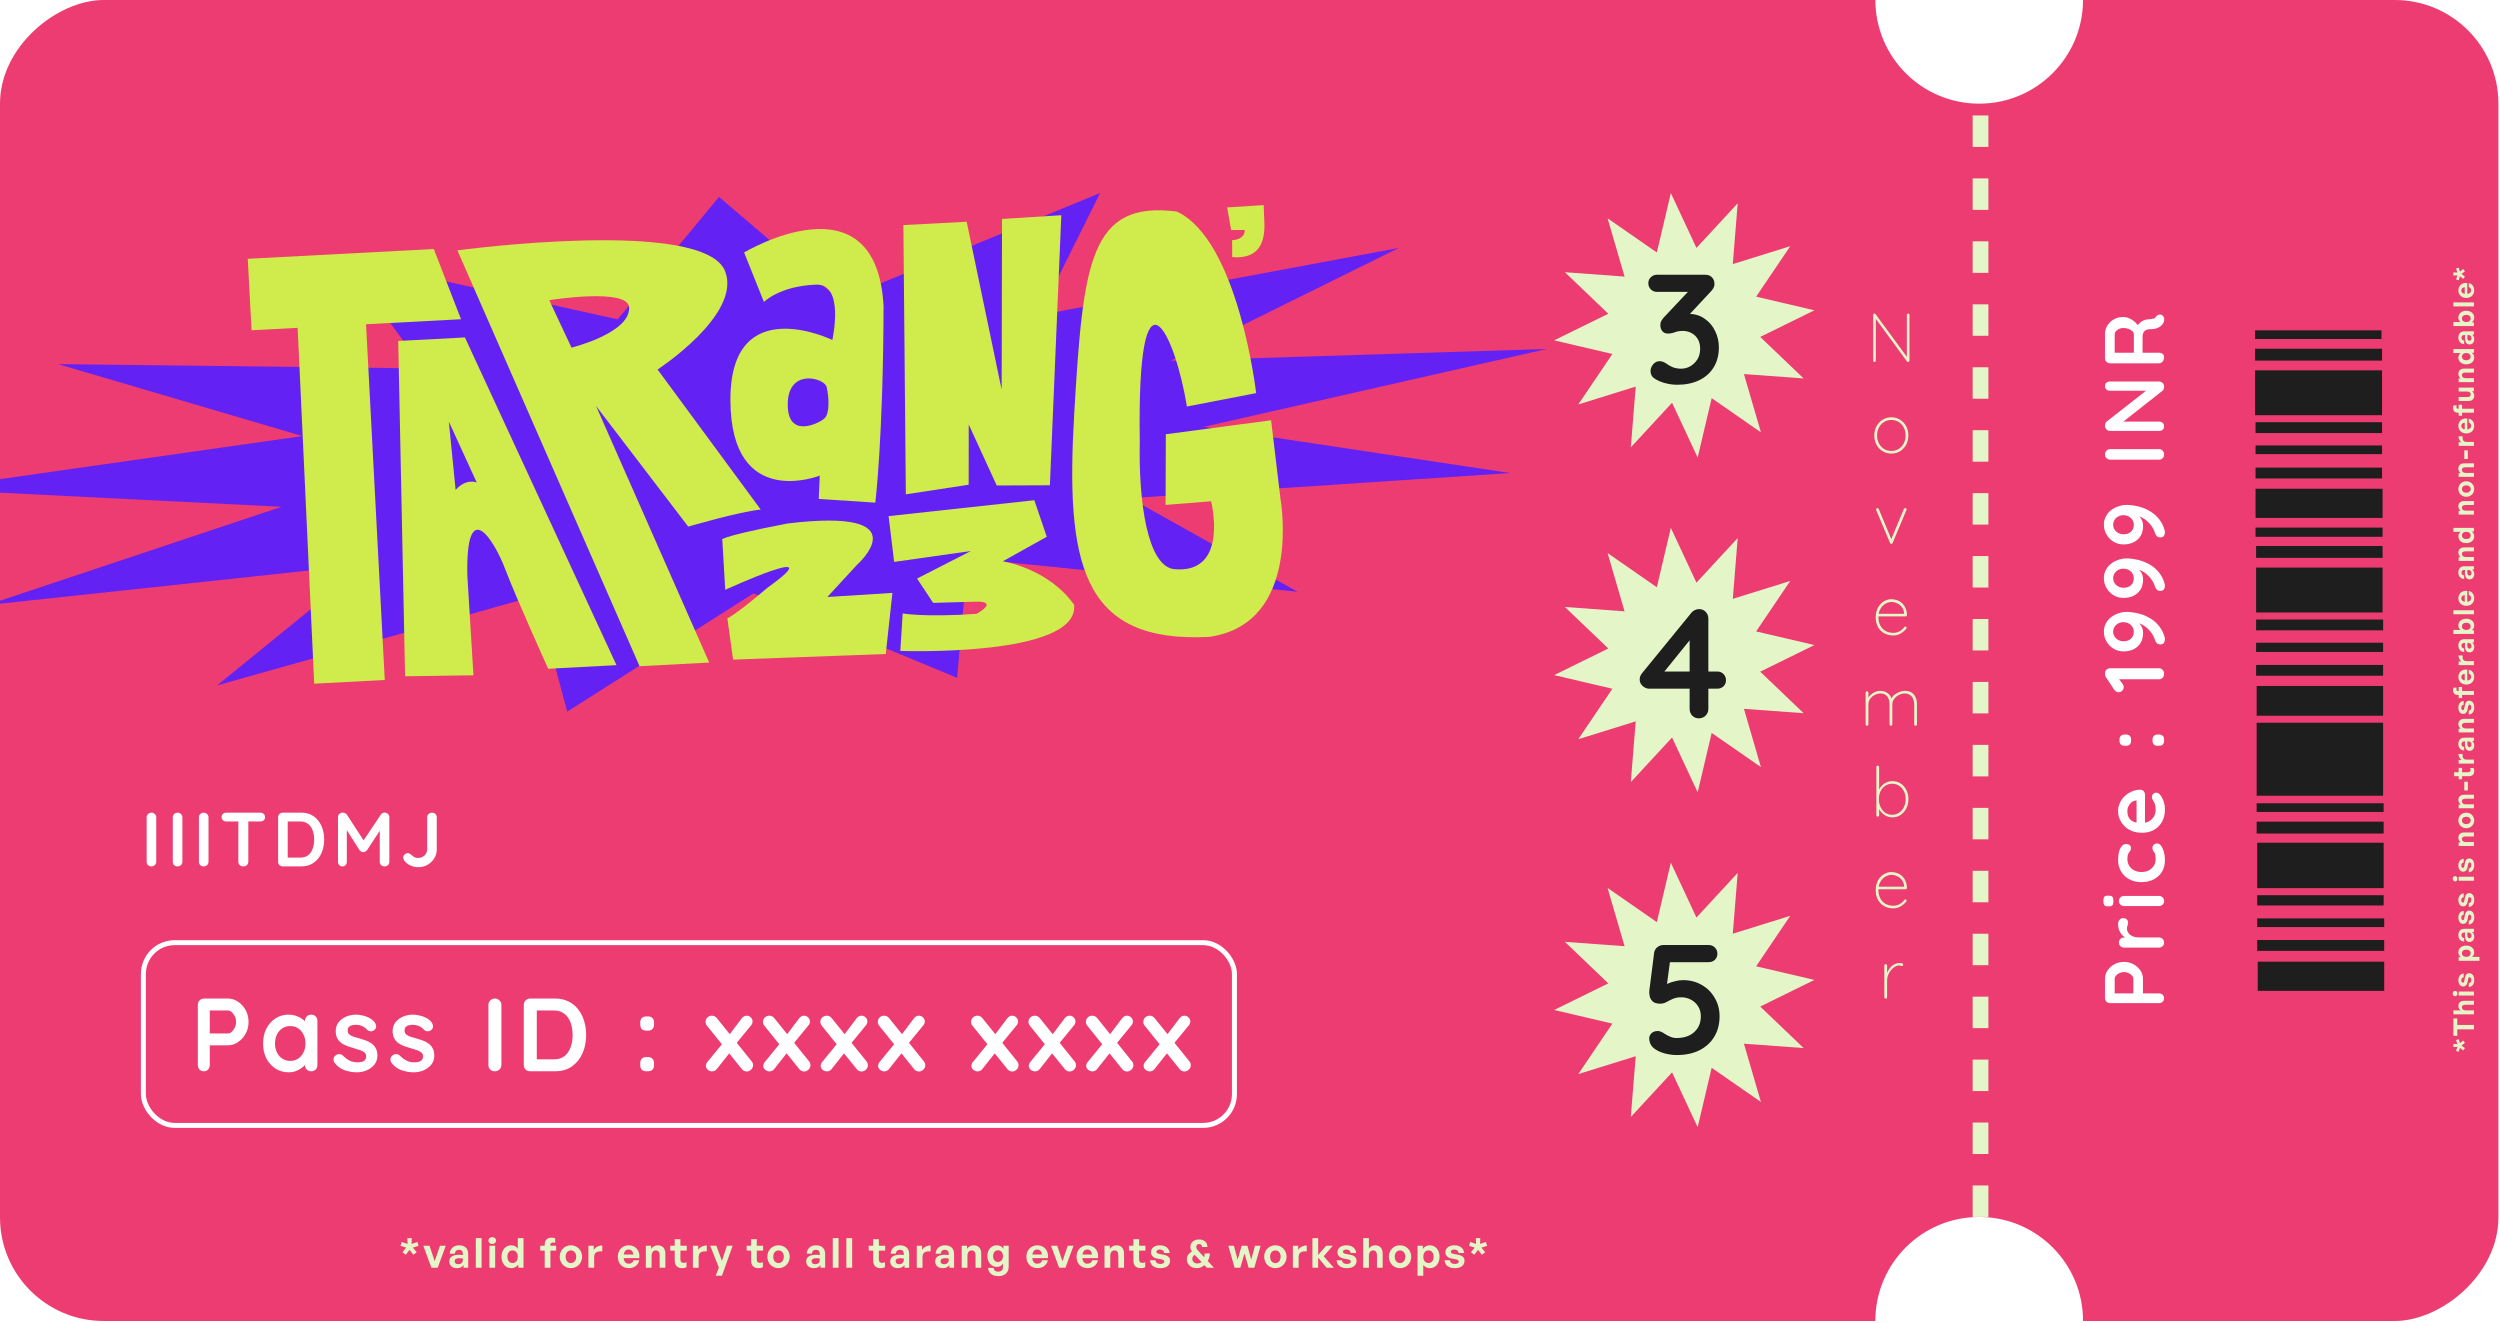<svg width="962" height="509" viewBox="0 0 962 509" fill="none" xmlns="http://www.w3.org/2000/svg">
<g clip-path="url(#clip0_2941_326)">
<path fill-rule="evenodd" clip-rule="evenodd" d="M0 508.319L-2.22193e-05 0L721.633 0C721.673 22.035 739.548 39.886 761.592 39.886C783.637 39.886 801.512 22.035 801.552 0L961.389 0L961.389 508.319L801.552 508.319C801.552 508.294 801.552 508.27 801.552 508.245C801.552 486.176 783.661 468.286 761.592 468.286C739.523 468.286 721.633 486.176 721.633 508.245C721.633 508.27 721.633 508.294 721.633 508.319L0 508.319Z" fill="#ED3C71"/>
<path d="M762.109 468.286L762.109 39.886" stroke="#E4F6C8" stroke-width="6.057" stroke-dasharray="12.11 12.11"/>
<path d="M276.678 75.77L323.199 115.467L423.315 74.277L399.99 121.227L538.29 95.392L450.461 138.839L595.262 134.278L463.051 164.269L581.18 182.027L434.875 191.691L499.271 227.699L372.387 214.822L368.298 260.832L289.904 228.365L218.265 273.836L206.321 229.216L83.545 263.731L140.785 217.18L-5.001 232.833L108.311 195.015L-27.088 188.22L116.338 167.799L22.344 140.111L163.026 141.766L131.97 99.529L237.681 122.88L276.678 75.77Z" fill="#6421F4"/>
<g filter="url(#filter0_d_2941_326)">
<path d="M495.514 82.201L495.79 88.845C496.066 95.501 494.453 103.177 483.416 102.217L483.38 95.724C486.514 95.539 488.331 94.009 488.244 91.807L482.998 91.777L481.468 83.107L495.514 82.201Z" fill="#D0EB4C"/>
<path d="M287.211 211.089L288.328 230.252C288.328 230.252 330.224 211.081 304.65 229.393C291.622 240.459 289.153 241.205 289.153 241.205L291.359 257.109L350.105 254.942L352.662 231.437L327.629 233.004L338.981 220.686C338.981 220.686 364.265 198.431 312.252 204.733C283.926 210.224 287.211 211.089 287.211 211.089Z" fill="#D0EB4C"/>
<path d="M351.191 201.888L353.329 219.511L382.846 215.317L362.146 225.913L368.339 235.268L384.895 234.802C384.895 234.802 393.881 234.366 385.046 239.494C364.774 240.879 356.618 239.33 356.618 239.33L355.702 253.758C355.702 253.758 424.617 256.243 422.579 235.999C412.549 221.9 395.135 219.276 395.135 219.276L412.059 209.83L407.269 195.772L351.191 201.888Z" fill="#D0EB4C"/>
<path d="M356.884 89.892L381.237 88.611L394.697 153.259L394.839 87.537L417.653 86.106L413.262 190.019L392.804 190.105L382.031 166.632L382.009 189.809L357.826 193.506L356.884 89.892Z" fill="#D0EB4C"/>
<path d="M295.598 100.436L303.223 119.491C303.223 119.491 309.115 113.391 323.152 112.816C334.492 112.219 329.538 134.106 329.538 134.106C329.538 134.106 290.104 114.888 290.322 157.419C290.539 199.95 324.698 186.297 324.698 186.297L324.323 195.284L346.085 196.703C346.085 196.703 349.102 172.155 349.26 121.151C346.558 69.913 295.598 100.436 295.598 100.436ZM326.486 164.292C325.105 165.771 311.909 172.945 312.399 158.235C312.838 144.929 326.547 148.741 327.364 152.237C328.206 155.859 328.661 162.561 326.486 164.292Z" fill="#D0EB4C"/>
<path d="M492.63 154.559C492.63 154.559 485.815 95.472 462.014 84.667C428.534 80.451 426.042 104.463 422.64 162.192C419.237 219.922 425.217 250.951 474.595 248.352C510.569 243.265 502.009 195.373 502.009 195.373L498.386 165.008L457.873 170.376L457.78 197.573L475.291 196.182C475.291 196.182 482.437 224.28 461.044 222.297C450.739 221.081 447.358 196.282 447.847 173.061C446.733 100.318 461.468 131.611 465.979 159.716L492.63 154.559Z" fill="#D0EB4C"/>
</g>
<g filter="url(#filter1_d_2941_326)">
<path d="M104.604 102.874L176.192 99.106L186.663 126.13L150.117 128.054L157.321 264.937L130.171 266.365L123.793 129.439L106.052 130.372L104.604 102.874Z" fill="#D0EB4C"/>
<path d="M188.166 133.134L162.497 134.485L165.136 263.519L191.448 263.141L189.097 224.77C188.443 193.474 199.464 211.058 203.768 222.551C208.594 235.056 220.208 260.621 220.208 260.621L246.487 259.238L188.166 133.134ZM184.578 191.809L181.978 165.516L192.699 188.943C192.699 188.943 188.712 187.201 184.578 191.808L184.578 191.809Z" fill="#D0EB4C"/>
<path d="M274.09 205.926C274.09 205.926 293.963 200.102 301.997 199.372L262.301 145.473C262.301 145.473 294.637 124.432 288.334 107.769C280.4 86.763 185.267 99.633 185.267 99.633L255.374 259.65L282.171 258.24L238.613 159.501L274.09 205.926ZM220.603 118.796C220.603 118.796 250.942 113.905 251.346 121.575C251.865 131.438 229.184 137.058 229.184 137.058L220.603 118.796Z" fill="#D0EB4C"/>
</g>
<path d="M602.158 362.421L625.137 364.104L618.597 341.677L637.55 354.834L642.942 331.967L652.791 353.074L668.669 335.894L666.774 359.295L688.884 352.405L675.754 371.83L698.172 377.076L677.324 387.32L694.043 403.297L671.064 401.615L677.604 424.042L658.651 410.884L653.259 433.752L643.41 412.645L627.532 429.825L629.427 406.424L607.317 413.314L620.447 393.889L598.029 388.642L618.877 378.399L602.158 362.421Z" fill="#E4F6C8"/>
<path d="M602.158 233.562L625.137 235.245L618.597 212.818L637.55 225.975L642.942 203.108L652.791 224.215L668.669 207.035L666.774 230.436L688.884 223.546L675.754 242.971L698.172 248.218L677.324 258.461L694.043 274.439L671.064 272.756L677.604 295.183L658.651 282.026L653.259 304.893L643.41 283.786L627.532 300.966L629.427 277.565L607.317 284.455L620.447 265.03L598.029 259.783L618.877 249.54L602.158 233.562Z" fill="#E4F6C8"/>
<path d="M602.158 104.747L625.137 106.43L618.597 84.003L637.55 97.16L642.942 74.293L652.791 95.4L668.669 78.22L666.774 101.621L688.884 94.731L675.754 114.156L698.172 119.402L677.324 129.646L694.043 145.624L671.064 143.941L677.604 166.368L658.651 153.21L653.259 176.078L643.41 154.971L627.532 172.151L629.427 148.75L607.317 155.64L620.447 136.215L598.029 130.968L618.877 120.725L602.158 104.747Z" fill="#E4F6C8"/>
<path d="M638.601 138.985C638.961 138.985 639.341 139.045 639.742 139.165C640.182 139.285 640.662 139.525 641.183 139.886C641.864 140.406 642.664 140.867 643.585 141.267C644.546 141.667 645.647 141.868 646.888 141.868C648.129 141.868 649.29 141.567 650.372 140.967C651.493 140.326 652.413 139.445 653.134 138.324C653.855 137.163 654.215 135.782 654.215 134.18C654.215 132.659 653.895 131.398 653.254 130.397C652.654 129.396 651.833 128.635 650.792 128.115C649.791 127.594 648.71 127.334 647.549 127.334C646.668 127.334 645.927 127.414 645.327 127.574C644.766 127.734 644.206 127.915 643.645 128.115C643.125 128.275 642.504 128.355 641.783 128.355C640.863 128.355 640.142 128.035 639.621 127.394C639.141 126.754 638.901 125.993 638.901 125.112C638.901 124.552 639.001 124.051 639.201 123.611C639.441 123.17 639.782 122.69 640.222 122.169L650.792 110.939L652.413 112.32H637.64C636.679 112.32 635.878 112 635.237 111.359C634.597 110.719 634.276 109.918 634.276 108.957C634.276 108.036 634.597 107.275 635.237 106.675C635.878 106.034 636.679 105.714 637.64 105.714H656.017C657.258 105.714 658.179 106.054 658.779 106.735C659.42 107.416 659.74 108.276 659.74 109.317C659.74 109.838 659.6 110.358 659.32 110.879C659.04 111.359 658.699 111.8 658.299 112.2L647.669 123.611L646.047 121.569C646.488 121.369 647.088 121.188 647.849 121.028C648.65 120.868 649.311 120.788 649.831 120.788C652.193 120.788 654.235 121.409 655.957 122.65C657.718 123.851 659.06 125.432 659.98 127.394C660.941 129.316 661.422 131.398 661.422 133.64C661.422 136.603 660.761 139.165 659.44 141.327C658.119 143.489 656.257 145.151 653.855 146.312C651.453 147.473 648.65 148.053 645.447 148.053C643.966 148.053 642.504 147.873 641.063 147.513C639.621 147.153 638.38 146.672 637.339 146.072C636.459 145.591 635.858 145.071 635.538 144.51C635.257 143.91 635.117 143.349 635.117 142.829C635.117 141.908 635.438 141.047 636.078 140.246C636.759 139.405 637.6 138.985 638.601 138.985Z" fill="#1E1E1E"/>
<path d="M653.711 276.416C652.71 276.416 651.869 276.075 651.189 275.395C650.508 274.674 650.168 273.793 650.168 272.752V244.526L651.429 244.826L639.838 259.18L639.538 258.399H660.798C661.759 258.399 662.559 258.719 663.2 259.36C663.841 260 664.161 260.801 664.161 261.762C664.161 262.683 663.841 263.464 663.2 264.104C662.559 264.705 661.759 265.005 660.798 265.005H634.553C633.713 265.005 632.892 264.665 632.091 263.984C631.33 263.304 630.95 262.463 630.95 261.462C630.95 260.581 631.25 259.78 631.851 259.06L650.828 235.818C651.149 235.377 651.569 235.037 652.09 234.797C652.61 234.517 653.191 234.377 653.831 234.377C654.872 234.377 655.713 234.737 656.354 235.458C657.034 236.138 657.375 236.999 657.375 238.04V272.752C657.375 273.793 657.014 274.674 656.294 275.395C655.613 276.075 654.752 276.416 653.711 276.416Z" fill="#1E1E1E"/>
<path d="M645.175 405.98C643.693 405.98 642.112 405.76 640.43 405.319C638.749 404.839 637.367 404.158 636.286 403.277C635.766 402.837 635.346 402.276 635.025 401.596C634.745 400.875 634.605 400.194 634.605 399.554C634.605 398.873 634.885 398.233 635.446 397.632C636.046 397.031 636.887 396.731 637.968 396.731C638.689 396.731 639.59 397.112 640.671 397.872C641.311 398.273 642.012 398.633 642.773 398.953C643.533 399.274 644.314 399.434 645.115 399.434C647.037 399.434 648.698 399.093 650.099 398.413C651.501 397.692 652.582 396.711 653.342 395.47C654.103 394.229 654.483 392.768 654.483 391.086C654.483 389.565 654.123 388.263 653.402 387.182C652.722 386.101 651.801 385.26 650.64 384.66C649.519 384.059 648.298 383.759 646.976 383.759C645.735 383.759 644.654 383.959 643.733 384.36C642.813 384.76 641.972 385.18 641.211 385.621C640.45 386.021 639.69 386.221 638.929 386.221C637.608 386.221 636.627 385.941 635.986 385.381C635.346 384.78 634.945 384.079 634.785 383.279C634.625 382.478 634.585 381.757 634.665 381.117L636.527 366.523C636.687 365.682 637.087 365.002 637.728 364.481C638.408 363.921 639.209 363.64 640.13 363.64H657.486C658.447 363.64 659.248 363.961 659.889 364.601C660.529 365.242 660.849 366.043 660.849 367.003C660.849 367.924 660.529 368.705 659.889 369.346C659.248 369.946 658.447 370.246 657.486 370.246H641.992L642.652 369.706L641.031 381.897L640.25 379.615C640.49 379.215 641.011 378.835 641.812 378.474C642.612 378.114 643.533 377.814 644.574 377.573C645.615 377.293 646.636 377.153 647.637 377.153C650.32 377.153 652.722 377.774 654.844 379.015C656.966 380.216 658.627 381.877 659.828 383.999C661.07 386.081 661.69 388.443 661.69 391.086C661.69 394.089 661.01 396.711 659.648 398.953C658.287 401.195 656.365 402.937 653.883 404.178C651.441 405.379 648.538 405.98 645.175 405.98Z" fill="#1E1E1E"/>
<rect x="868.356" y="306.193" width="28.078" height="48.668" transform="rotate(-90 868.356 306.193)" fill="#1E1E1E"/>
<rect x="868.774" y="381.276" width="11.231" height="48.668" transform="rotate(-90 868.774 381.276)" fill="#1E1E1E"/>
<rect x="868.562" y="365.885" width="4.16" height="48.876" transform="rotate(-90 868.562 365.885)" fill="#1E1E1E"/>
<rect x="868.562" y="356.733" width="3.328" height="48.876" transform="rotate(-90 868.562 356.733)" fill="#1E1E1E"/>
<rect x="868.562" y="348.414" width="3.952" height="48.668" transform="rotate(-90 868.562 348.414)" fill="#1E1E1E"/>
<rect x="868.562" y="341.759" width="17.471" height="48.668" transform="rotate(-90 868.562 341.759)" fill="#1E1E1E"/>
<rect x="868.354" y="320.752" width="4.576" height="48.876" transform="rotate(-90 868.354 320.752)" fill="#1E1E1E"/>
<rect x="868.354" y="312.433" width="3.328" height="48.876" transform="rotate(-90 868.354 312.433)" fill="#1E1E1E"/>
<rect x="867.941" y="199.289" width="11.231" height="48.876" transform="rotate(-90 867.941 199.289)" fill="#1E1E1E"/>
<rect x="867.938" y="184.106" width="4.16" height="48.668" transform="rotate(-90 867.938 184.106)" fill="#1E1E1E"/>
<rect x="867.938" y="174.747" width="3.328" height="48.668" transform="rotate(-90 867.938 174.747)" fill="#1E1E1E"/>
<rect x="867.941" y="166.635" width="4.16" height="48.668" transform="rotate(-90 867.941 166.635)" fill="#1E1E1E"/>
<rect x="867.73" y="159.772" width="17.263" height="48.876" transform="rotate(-90 867.73 159.772)" fill="#1E1E1E"/>
<rect x="867.73" y="138.765" width="4.576" height="48.876" transform="rotate(-90 867.73 138.765)" fill="#1E1E1E"/>
<rect x="867.73" y="130.446" width="3.328" height="48.668" transform="rotate(-90 867.73 130.446)" fill="#1E1E1E"/>
<rect x="868.356" y="275.412" width="11.439" height="48.668" transform="rotate(-90 868.356 275.412)" fill="#1E1E1E"/>
<rect x="868.146" y="260.021" width="4.16" height="48.876" transform="rotate(-90 868.146 260.021)" fill="#1E1E1E"/>
<rect x="868.146" y="250.869" width="3.536" height="48.876" transform="rotate(-90 868.146 250.869)" fill="#1E1E1E"/>
<rect x="868.146" y="242.55" width="4.16" height="48.876" transform="rotate(-90 868.146 242.55)" fill="#1E1E1E"/>
<rect x="868.146" y="235.687" width="17.263" height="48.668" transform="rotate(-90 868.146 235.687)" fill="#1E1E1E"/>
<rect x="868.146" y="214.68" width="4.576" height="48.668" transform="rotate(-90 868.146 214.68)" fill="#1E1E1E"/>
<rect x="867.938" y="206.568" width="3.536" height="48.876" transform="rotate(-90 867.938 206.568)" fill="#1E1E1E"/>
<path d="M809.994 376.612C809.994 375.485 810.319 374.434 810.969 373.459C811.619 372.463 812.496 371.661 813.601 371.054C814.706 370.448 815.941 370.144 817.306 370.144C818.649 370.144 819.873 370.448 820.978 371.054C822.083 371.661 822.972 372.463 823.643 373.459C824.293 374.434 824.618 375.485 824.618 376.612L824.618 382.592L824.033 382.267L830.761 382.267C831.324 382.267 831.801 382.44 832.191 382.787C832.559 383.133 832.743 383.588 832.743 384.152C832.743 384.693 832.559 385.137 832.191 385.484C831.801 385.831 831.324 386.004 830.761 386.004L811.976 386.004C811.413 386.004 810.947 385.82 810.579 385.452C810.189 385.062 809.994 384.585 809.994 384.022L809.994 376.612ZM820.913 376.612C820.913 376.2 820.74 375.799 820.393 375.409C820.047 375.019 819.603 374.694 819.061 374.434C818.498 374.174 817.913 374.044 817.306 374.044C816.678 374.044 816.093 374.174 815.551 374.434C815.009 374.694 814.576 375.019 814.251 375.409C813.904 375.799 813.731 376.2 813.731 376.612L813.731 382.657L813.146 382.267L821.433 382.267L820.913 382.624L820.913 376.612ZM832.743 362.685C832.743 363.248 832.559 363.714 832.191 364.082C831.801 364.45 831.324 364.635 830.761 364.635L817.338 364.635C816.775 364.635 816.309 364.45 815.941 364.082C815.551 363.714 815.356 363.248 815.356 362.685C815.356 362.121 815.551 361.655 815.941 361.287C816.309 360.919 816.775 360.735 817.338 360.735L820.393 360.735L818.216 360.962C817.696 360.724 817.241 360.42 816.851 360.052C816.439 359.662 816.104 359.229 815.844 358.752C815.562 358.276 815.356 357.766 815.226 357.225C815.096 356.683 815.031 356.141 815.031 355.6C815.031 354.95 815.215 354.408 815.584 353.975C815.952 353.52 816.385 353.292 816.884 353.292C817.598 353.292 818.118 353.476 818.443 353.845C818.747 354.213 818.898 354.614 818.898 355.047C818.898 355.459 818.823 355.838 818.671 356.185C818.519 356.51 818.443 356.889 818.443 357.322C818.443 357.712 818.541 358.113 818.736 358.525C818.909 358.915 819.191 359.283 819.581 359.63C819.971 359.955 820.458 360.226 821.043 360.442C821.607 360.637 822.278 360.735 823.058 360.735L830.761 360.735C831.324 360.735 831.801 360.919 832.191 361.287C832.559 361.655 832.743 362.121 832.743 362.685ZM830.761 344.758C831.324 344.758 831.801 344.942 832.191 345.311C832.559 345.679 832.743 346.145 832.743 346.708C832.743 347.271 832.559 347.737 832.191 348.106C831.801 348.474 831.324 348.658 830.761 348.658L817.338 348.658C816.775 348.658 816.309 348.474 815.941 348.106C815.551 347.737 815.356 347.271 815.356 346.708C815.356 346.145 815.551 345.679 815.941 345.311C816.309 344.942 816.775 344.758 817.338 344.758L830.761 344.758ZM813.244 346.741C813.244 347.477 813.124 347.997 812.886 348.301C812.648 348.604 812.225 348.756 811.619 348.756L811.001 348.756C810.373 348.756 809.95 348.593 809.734 348.268C809.495 347.921 809.376 347.401 809.376 346.708C809.376 345.95 809.495 345.419 809.734 345.116C809.972 344.812 810.394 344.661 811.001 344.661L811.619 344.661C812.247 344.661 812.68 344.823 812.919 345.148C813.135 345.473 813.244 346.004 813.244 346.741ZM815.031 330.903C815.031 329.668 815.161 328.595 815.421 327.685C815.681 326.754 816.049 326.039 816.526 325.54C816.981 325.02 817.533 324.76 818.183 324.76C818.617 324.76 819.028 324.89 819.418 325.15C819.787 325.41 819.971 325.79 819.971 326.288C819.971 326.635 819.928 326.927 819.841 327.165C819.733 327.382 819.603 327.577 819.451 327.75C819.299 327.924 819.158 328.13 819.028 328.368C818.898 328.585 818.801 328.92 818.736 329.375C818.649 329.809 818.606 330.134 818.606 330.35C818.606 331.455 818.844 332.398 819.321 333.178C819.798 333.936 820.448 334.521 821.271 334.933C822.073 335.344 823.004 335.55 824.066 335.55C825.106 335.55 826.037 335.344 826.861 334.933C827.662 334.499 828.302 333.914 828.778 333.178C829.255 332.419 829.493 331.553 829.493 330.578C829.493 330.036 829.461 329.57 829.396 329.18C829.331 328.79 829.233 328.465 829.103 328.205C828.93 327.902 828.746 327.631 828.551 327.393C828.356 327.155 828.258 326.797 828.258 326.32C828.258 325.757 828.442 325.324 828.811 325.02C829.157 324.717 829.591 324.565 830.111 324.565C830.652 324.565 831.151 324.869 831.606 325.475C832.039 326.082 832.397 326.884 832.678 327.88C832.938 328.855 833.068 329.917 833.068 331.065C833.068 332.777 832.678 334.261 831.898 335.518C831.097 336.774 830.013 337.749 828.648 338.443C827.283 339.114 825.756 339.45 824.066 339.45C822.289 339.45 820.729 339.093 819.386 338.378C818.021 337.641 816.959 336.634 816.201 335.355C815.421 334.055 815.031 332.571 815.031 330.903ZM833.068 311.451C833.068 313.293 832.689 314.896 831.931 316.261C831.151 317.604 830.1 318.644 828.778 319.381C827.457 320.096 825.962 320.453 824.293 320.453C822.343 320.453 820.686 320.063 819.321 319.283C817.934 318.482 816.873 317.442 816.136 316.163C815.399 314.885 815.031 313.531 815.031 312.101C815.031 310.996 815.259 309.956 815.714 308.981C816.169 307.984 816.797 307.107 817.598 306.349C818.378 305.59 819.288 304.994 820.328 304.561C821.368 304.106 822.473 303.879 823.643 303.879C824.163 303.9 824.586 304.106 824.911 304.496C825.236 304.886 825.398 305.341 825.398 305.861L825.398 318.276L822.148 319.251L822.148 307.324L822.798 308.039L821.921 308.039C821.293 308.082 820.729 308.309 820.231 308.721C819.733 309.111 819.343 309.609 819.061 310.216C818.758 310.801 818.606 311.429 818.606 312.101C818.606 312.751 818.693 313.358 818.866 313.921C819.039 314.484 819.332 314.972 819.743 315.383C820.155 315.795 820.708 316.12 821.401 316.358C822.094 316.597 822.972 316.716 824.033 316.716C825.203 316.716 826.2 316.478 827.023 316.001C827.825 315.503 828.442 314.874 828.876 314.116C829.287 313.336 829.493 312.513 829.493 311.646C829.493 310.844 829.428 310.205 829.298 309.729C829.168 309.252 829.017 308.873 828.843 308.591C828.648 308.288 828.486 308.017 828.356 307.779C828.161 307.389 828.063 307.02 828.063 306.674C828.063 306.197 828.226 305.807 828.551 305.504C828.876 305.179 829.255 305.016 829.688 305.016C830.273 305.016 830.804 305.319 831.281 305.926C831.757 306.489 832.18 307.28 832.548 308.299C832.895 309.317 833.068 310.368 833.068 311.451ZM820.036 285.025C820.036 285.654 819.873 286.141 819.548 286.488C819.202 286.813 818.714 286.975 818.086 286.975L817.533 286.975C816.905 286.975 816.429 286.813 816.104 286.488C815.757 286.141 815.584 285.654 815.584 285.025L815.584 284.603C815.584 283.974 815.757 283.498 816.104 283.173C816.429 282.826 816.905 282.653 817.533 282.653L818.086 282.653C818.714 282.653 819.202 282.826 819.548 283.173C819.873 283.498 820.036 283.974 820.036 284.603L820.036 285.025ZM832.743 285.025C832.743 285.654 832.581 286.141 832.256 286.488C831.909 286.813 831.422 286.975 830.793 286.975L830.241 286.975C829.612 286.975 829.136 286.813 828.811 286.488C828.464 286.141 828.291 285.654 828.291 285.025L828.291 284.603C828.291 283.974 828.464 283.498 828.811 283.173C829.136 282.826 829.612 282.653 830.241 282.653L830.793 282.653C831.422 282.653 831.909 282.826 832.256 283.173C832.581 283.498 832.743 283.974 832.743 284.603L832.743 285.025ZM832.743 259.295C832.743 259.902 832.559 260.4 832.191 260.79C831.801 261.18 831.324 261.375 830.761 261.375L814.381 261.375L815.096 260.92L816.851 263.293C817.089 263.596 817.208 263.975 817.208 264.43C817.208 264.95 817.013 265.405 816.624 265.795C816.234 266.185 815.768 266.38 815.226 266.38C814.533 266.38 813.969 266.044 813.536 265.373L810.416 260.693C810.264 260.476 810.156 260.238 810.091 259.978C810.026 259.696 809.994 259.436 809.994 259.198C809.994 258.569 810.189 258.071 810.579 257.703C810.947 257.334 811.413 257.15 811.976 257.15L830.761 257.15C831.324 257.15 831.801 257.356 832.191 257.768C832.559 258.158 832.743 258.667 832.743 259.295ZM809.571 243.089C809.571 241.919 809.82 240.868 810.319 239.936C810.795 238.983 811.456 238.181 812.301 237.531C813.146 236.86 814.099 236.351 815.161 236.004C816.201 235.636 817.295 235.451 818.443 235.451C819.18 235.451 820.079 235.538 821.141 235.711C822.203 235.863 823.329 236.145 824.521 236.556C825.691 236.968 826.839 237.542 827.966 238.279C829.071 239.015 830.067 239.958 830.956 241.106C831.844 242.233 832.516 243.62 832.971 245.266C833.036 245.526 833.068 245.775 833.068 246.014C833.068 246.512 832.938 246.967 832.678 247.379C832.396 247.769 831.92 247.964 831.248 247.964C830.75 247.964 830.327 247.812 829.981 247.509C829.634 247.184 829.385 246.761 829.233 246.241C828.93 245.244 828.432 244.28 827.738 243.349C827.023 242.395 826.167 241.572 825.171 240.879C824.153 240.185 823.048 239.72 821.856 239.481L821.888 238.604C822.235 238.885 822.625 239.254 823.058 239.709C823.492 240.142 823.871 240.684 824.196 241.334C824.499 241.962 824.651 242.72 824.651 243.609C824.651 245.039 824.348 246.284 823.741 247.346C823.113 248.386 822.235 249.199 821.108 249.784C819.96 250.369 818.628 250.661 817.111 250.661C815.746 250.661 814.489 250.325 813.341 249.654C812.193 248.96 811.283 248.039 810.611 246.891C809.918 245.743 809.571 244.475 809.571 243.089ZM813.146 243.089C813.146 243.782 813.33 244.41 813.699 244.974C814.045 245.515 814.522 245.949 815.129 246.274C815.714 246.599 816.374 246.761 817.111 246.761C817.913 246.761 818.617 246.609 819.223 246.306C819.808 246.003 820.263 245.58 820.588 245.039C820.913 244.475 821.076 243.825 821.076 243.089C821.076 242.395 820.903 241.778 820.556 241.236C820.209 240.673 819.733 240.229 819.126 239.904C818.519 239.579 817.848 239.416 817.111 239.416C816.353 239.416 815.681 239.579 815.096 239.904C814.489 240.229 814.013 240.673 813.666 241.236C813.319 241.778 813.146 242.395 813.146 243.089ZM809.571 222.505C809.571 221.335 809.82 220.284 810.319 219.353C810.795 218.399 811.456 217.598 812.301 216.948C813.146 216.276 814.099 215.767 815.161 215.42C816.201 215.052 817.295 214.868 818.443 214.868C819.18 214.868 820.079 214.954 821.141 215.128C822.203 215.279 823.329 215.561 824.521 215.973C825.691 216.384 826.839 216.958 827.966 217.695C829.071 218.432 830.067 219.374 830.956 220.522C831.844 221.649 832.516 223.036 832.971 224.682C833.036 224.942 833.068 225.192 833.068 225.43C833.068 225.928 832.938 226.383 832.678 226.795C832.396 227.185 831.92 227.38 831.248 227.38C830.75 227.38 830.327 227.228 829.981 226.925C829.634 226.6 829.385 226.177 829.233 225.657C828.93 224.661 828.432 223.697 827.738 222.765C827.023 221.812 826.167 220.988 825.171 220.295C824.153 219.602 823.048 219.136 821.856 218.898L821.888 218.02C822.235 218.302 822.625 218.67 823.058 219.125C823.492 219.558 823.871 220.1 824.196 220.75C824.499 221.378 824.651 222.137 824.651 223.025C824.651 224.455 824.348 225.701 823.741 226.762C823.113 227.802 822.235 228.615 821.108 229.2C819.96 229.785 818.628 230.077 817.111 230.077C815.746 230.077 814.489 229.741 813.341 229.07C812.193 228.376 811.283 227.456 810.611 226.307C809.918 225.159 809.571 223.892 809.571 222.505ZM813.146 222.505C813.146 223.198 813.33 223.827 813.699 224.39C814.045 224.932 814.522 225.365 815.129 225.69C815.714 226.015 816.374 226.177 817.111 226.177C817.913 226.177 818.617 226.026 819.223 225.722C819.808 225.419 820.263 224.997 820.588 224.455C820.913 223.892 821.076 223.242 821.076 222.505C821.076 221.812 820.903 221.194 820.556 220.652C820.209 220.089 819.733 219.645 819.126 219.32C818.519 218.995 817.848 218.833 817.111 218.833C816.353 218.833 815.681 218.995 815.096 219.32C814.489 219.645 814.013 220.089 813.666 220.652C813.319 221.194 813.146 221.812 813.146 222.505ZM809.571 201.921C809.571 200.751 809.82 199.7 810.319 198.769C810.795 197.815 811.456 197.014 812.301 196.364C813.146 195.692 814.099 195.183 815.161 194.836C816.201 194.468 817.295 194.284 818.443 194.284C819.18 194.284 820.079 194.371 821.141 194.544C822.203 194.696 823.329 194.977 824.521 195.389C825.691 195.801 826.839 196.375 827.966 197.111C829.071 197.848 830.067 198.79 830.956 199.939C831.844 201.065 832.516 202.452 832.971 204.099C833.036 204.359 833.068 204.608 833.068 204.846C833.068 205.344 832.938 205.799 832.678 206.211C832.396 206.601 831.92 206.796 831.248 206.796C830.75 206.796 830.327 206.644 829.981 206.341C829.634 206.016 829.385 205.594 829.233 205.074C828.93 204.077 828.432 203.113 827.738 202.181C827.023 201.228 826.167 200.405 825.171 199.711C824.153 199.018 823.048 198.552 821.856 198.314L821.888 197.436C822.235 197.718 822.625 198.086 823.058 198.541C823.492 198.975 823.871 199.516 824.196 200.166C824.499 200.795 824.651 201.553 824.651 202.441C824.651 203.871 824.348 205.117 823.741 206.179C823.113 207.219 822.235 208.031 821.108 208.616C819.96 209.201 818.628 209.494 817.111 209.494C815.746 209.494 814.489 209.158 813.341 208.486C812.193 207.793 811.283 206.872 810.611 205.724C809.918 204.575 809.571 203.308 809.571 201.921ZM813.146 201.921C813.146 202.615 813.33 203.243 813.699 203.806C814.045 204.348 814.522 204.781 815.129 205.106C815.714 205.431 816.374 205.594 817.111 205.594C817.913 205.594 818.617 205.442 819.223 205.139C819.808 204.835 820.263 204.413 820.588 203.871C820.913 203.308 821.076 202.658 821.076 201.921C821.076 201.228 820.903 200.61 820.556 200.069C820.209 199.505 819.733 199.061 819.126 198.736C818.519 198.411 817.848 198.249 817.111 198.249C816.353 198.249 815.681 198.411 815.096 198.736C814.489 199.061 814.013 199.505 813.666 200.069C813.319 200.61 813.146 201.228 813.146 201.921ZM830.761 172.814C831.324 172.814 831.801 173.02 832.191 173.431C832.559 173.843 832.743 174.32 832.743 174.861C832.743 175.468 832.559 175.955 832.191 176.324C831.801 176.692 831.324 176.876 830.761 176.876L811.976 176.876C811.413 176.876 810.947 176.681 810.579 176.291C810.189 175.901 809.994 175.403 809.994 174.796C809.994 174.276 810.189 173.821 810.579 173.431C810.947 173.02 811.413 172.814 811.976 172.814L830.761 172.814ZM809.994 148.557C809.994 148.037 810.167 147.614 810.514 147.289C810.86 146.964 811.294 146.802 811.814 146.802L830.761 146.802C831.324 146.802 831.801 146.997 832.191 147.387C832.559 147.755 832.743 148.221 832.743 148.784C832.743 149.066 832.7 149.358 832.613 149.662C832.505 149.943 832.364 150.16 832.191 150.312L815.974 163.084L815.454 162.239L830.923 162.239C831.443 162.239 831.877 162.412 832.223 162.759C832.57 163.084 832.743 163.517 832.743 164.059C832.743 164.579 832.57 165.001 832.223 165.326C831.877 165.651 831.443 165.814 830.923 165.814L811.976 165.814C811.413 165.814 810.947 165.63 810.579 165.261C810.189 164.871 809.994 164.395 809.994 163.831C809.994 163.528 810.059 163.214 810.189 162.889C810.297 162.564 810.47 162.325 810.709 162.174L826.503 149.792L826.893 150.344L811.814 150.344C811.294 150.344 810.86 150.182 810.514 149.857C810.167 149.532 809.994 149.098 809.994 148.557ZM832.743 137.463C832.743 138.07 832.559 138.611 832.191 139.088C831.801 139.565 831.324 139.803 830.761 139.803L811.976 139.803C811.413 139.803 810.947 139.619 810.579 139.25C810.189 138.86 809.994 138.384 809.994 137.82L809.994 128.461C809.994 127.334 810.297 126.283 810.904 125.308C811.489 124.312 812.312 123.51 813.374 122.903C814.414 122.297 815.616 121.993 816.981 121.993C817.804 121.993 818.606 122.167 819.386 122.513C820.166 122.838 820.87 123.293 821.498 123.878C822.127 124.442 822.614 125.081 822.961 125.796L822.213 125.763C822.538 125.157 822.928 124.658 823.383 124.268C823.817 123.857 824.293 123.542 824.813 123.326C825.312 123.087 825.853 122.947 826.438 122.903C826.98 122.817 827.457 122.762 827.868 122.741C828.28 122.697 828.627 122.632 828.908 122.546C829.19 122.437 829.407 122.242 829.558 121.961C829.84 121.484 830.252 121.192 830.793 121.083C831.313 120.953 831.779 121.072 832.191 121.441C832.472 121.679 832.656 121.982 832.743 122.351C832.808 122.719 832.808 123.087 832.743 123.456C832.656 123.824 832.548 124.127 832.418 124.366C832.201 124.734 831.887 125.102 831.476 125.471C831.042 125.839 830.468 126.142 829.753 126.381C829.038 126.597 828.117 126.706 826.991 126.706C826.622 126.706 826.287 126.771 825.983 126.901C825.658 127.031 825.387 127.215 825.171 127.453C824.932 127.691 824.759 127.995 824.651 128.363C824.521 128.731 824.456 129.165 824.456 129.663L824.456 136.228L823.708 135.74L830.761 135.74C831.324 135.74 831.801 135.892 832.191 136.195C832.559 136.499 832.743 136.921 832.743 137.463ZM821.108 136.195L821.108 128.623C821.108 128.233 820.935 127.854 820.588 127.486C820.22 127.117 819.733 126.814 819.126 126.576C818.498 126.337 817.815 126.218 817.078 126.218C816.125 126.218 815.334 126.478 814.706 126.998C814.056 127.496 813.731 128.038 813.731 128.623L813.731 136.13L812.691 135.74L821.888 135.74L821.108 136.195Z" fill="white"/>
<path d="M947.19 402.306L948.501 403.32L947.84 404.212L946.596 403.198L946.111 404.718L945.087 404.399L945.615 402.835L944.063 402.901L944.063 401.712L945.615 401.778L945.087 400.214L946.111 399.895L946.596 401.414L947.84 400.401L948.501 401.293L947.19 402.306ZM951.97 394.401L951.97 396.075L945.571 396.075L945.571 398.564L944.063 398.564L944.063 391.902L945.571 391.902L945.571 394.401L951.97 394.401ZM948.765 388.789L951.97 388.789L951.97 390.319L944.063 390.319L944.063 388.789L946.86 388.789C946.32 388.381 945.979 387.875 945.979 387.104C945.979 385.925 946.75 385.11 948.17 385.11L951.97 385.11L951.97 386.63L948.688 386.63C947.818 386.63 947.333 386.972 947.333 387.665C947.333 388.271 947.818 388.789 948.765 388.789ZM944.723 381.303C945.241 381.303 945.626 381.721 945.626 382.327C945.626 382.921 945.241 383.34 944.723 383.34C944.184 383.34 943.798 382.921 943.798 382.327C943.798 381.721 944.184 381.303 944.723 381.303ZM951.97 381.545L951.97 383.076L946.089 383.076L946.089 381.545L951.97 381.545ZM950.087 374.5C951.32 374.5 952.08 375.436 952.08 377.11C952.08 378.784 951.276 379.72 949.965 379.841L949.965 378.377C950.571 378.366 950.957 377.848 950.957 377.088C950.957 376.493 950.769 376.042 950.351 376.042C949.976 376.042 949.822 376.284 949.712 376.846L949.514 377.903C949.327 378.96 948.743 379.599 947.829 379.599C946.739 379.599 945.979 378.663 945.979 377.198C945.979 375.723 946.761 374.709 948.027 374.599L948.027 376.064C947.455 376.119 947.102 376.549 947.102 377.198C947.102 377.76 947.311 378.134 947.686 378.134C948.038 378.134 948.181 377.892 948.281 377.363L948.49 376.229C948.71 375.084 949.239 374.5 950.087 374.5ZM949.029 363.852C950.769 363.852 952.08 364.877 952.08 366.462C952.08 367.156 951.783 367.751 951.21 368.191L954.095 368.191L954.095 369.722L946.089 369.722L946.089 368.312L946.948 368.312C946.32 367.861 945.979 367.211 945.979 366.462C945.979 364.877 947.3 363.852 949.029 363.852ZM949.029 365.427C947.928 365.427 947.333 366.055 947.333 366.804C947.333 367.553 947.917 368.18 949.029 368.18C950.142 368.18 950.714 367.553 950.714 366.804C950.714 366.055 950.153 365.427 949.029 365.427ZM951.97 358.654L951.243 358.654C951.794 359.039 952.08 359.623 952.08 360.427C952.08 361.649 951.364 362.464 950.263 362.464C949.117 362.464 948.501 361.539 948.501 359.821C948.501 359.491 948.523 359.204 948.567 358.841L948.214 358.841C947.554 358.841 947.168 359.215 947.168 359.854C947.168 360.515 947.554 360.911 948.214 360.966L948.214 362.343C946.86 362.255 945.979 361.275 945.979 359.854C945.979 358.312 946.827 357.409 948.27 357.409L951.97 357.409L951.97 358.654ZM950.219 361.021C950.714 361.021 951.023 360.669 951.023 360.096C951.023 359.314 950.593 358.841 949.91 358.841L949.492 358.841C949.437 359.204 949.415 359.458 949.415 359.722C949.415 360.592 949.69 361.021 950.219 361.021ZM950.087 350.408C951.32 350.408 952.08 351.344 952.08 353.018C952.08 354.692 951.276 355.628 949.965 355.749L949.965 354.284C950.571 354.273 950.957 353.755 950.957 352.996C950.957 352.401 950.769 351.949 950.351 351.949C949.976 351.949 949.822 352.192 949.712 352.753L949.514 353.811C949.327 354.868 948.743 355.506 947.829 355.506C946.739 355.506 945.979 354.57 945.979 353.106C945.979 351.63 946.761 350.617 948.027 350.507L948.027 351.971C947.455 352.026 947.102 352.456 947.102 353.106C947.102 353.667 947.311 354.042 947.686 354.042C948.038 354.042 948.181 353.8 948.281 353.271L948.49 352.137C948.71 350.991 949.239 350.408 950.087 350.408ZM950.087 343.68C951.32 343.68 952.08 344.616 952.08 346.29C952.08 347.964 951.276 348.9 949.965 349.021L949.965 347.556C950.571 347.545 950.957 347.028 950.957 346.268C950.957 345.673 950.769 345.222 950.351 345.222C949.976 345.222 949.822 345.464 949.712 346.026L949.514 347.083C949.327 348.14 948.743 348.779 947.829 348.779C946.739 348.779 945.979 347.843 945.979 346.378C945.979 344.902 946.761 343.889 948.027 343.779L948.027 345.244C947.455 345.299 947.102 345.728 947.102 346.378C947.102 346.94 947.311 347.314 947.686 347.314C948.038 347.314 948.181 347.072 948.281 346.543L948.49 345.409C948.71 344.264 949.239 343.68 950.087 343.68ZM944.723 337.129C945.241 337.129 945.626 337.547 945.626 338.153C945.626 338.748 945.241 339.166 944.723 339.166C944.184 339.166 943.798 338.748 943.798 338.153C943.798 337.547 944.184 337.129 944.723 337.129ZM951.97 337.371L951.97 338.902L946.089 338.902L946.089 337.371L951.97 337.371ZM950.087 330.326C951.32 330.326 952.08 331.263 952.08 332.936C952.08 334.61 951.276 335.546 949.965 335.668L949.965 334.203C950.571 334.192 950.957 333.674 950.957 332.914C950.957 332.32 950.769 331.868 950.351 331.868C949.976 331.868 949.822 332.111 949.712 332.672L949.514 333.729C949.327 334.787 948.743 335.425 947.829 335.425C946.739 335.425 945.979 334.489 945.979 333.025C945.979 331.549 946.761 330.536 948.027 330.426L948.027 331.89C947.455 331.945 947.102 332.375 947.102 333.025C947.102 333.586 947.311 333.961 947.686 333.961C948.038 333.961 948.181 333.718 948.281 333.19L948.49 332.055C948.71 330.91 949.239 330.326 950.087 330.326ZM948.765 324.018L951.97 324.018L951.97 325.548L946.089 325.548L946.089 324.139L946.926 324.139C946.342 323.709 945.979 323.104 945.979 322.333C945.979 321.154 946.75 320.339 948.17 320.339L951.97 320.339L951.97 321.859L948.688 321.859C947.818 321.859 947.333 322.2 947.333 322.894C947.333 323.5 947.818 324.018 948.765 324.018ZM952.08 315.706C952.08 317.413 950.736 318.69 949.029 318.69C947.311 318.69 945.979 317.413 945.979 315.706C945.979 313.999 947.311 312.721 949.029 312.721C950.736 312.721 952.08 313.999 952.08 315.706ZM950.725 315.706C950.725 314.946 950.12 314.296 949.029 314.296C947.939 314.296 947.344 314.946 947.344 315.706C947.344 316.465 947.939 317.115 949.029 317.115C950.12 317.115 950.725 316.465 950.725 315.706ZM948.765 309.498L951.97 309.498L951.97 311.028L946.089 311.028L946.089 309.619L946.926 309.619C946.342 309.189 945.979 308.584 945.979 307.813C945.979 306.634 946.75 305.82 948.17 305.82L951.97 305.82L951.97 307.339L948.688 307.339C947.818 307.339 947.333 307.681 947.333 308.374C947.333 308.98 947.818 309.498 948.765 309.498ZM949.624 300.8L949.624 304.159L948.258 304.159L948.258 300.8L949.624 300.8ZM950.483 295.53L951.816 295.53C952.003 295.905 952.08 296.257 952.08 296.709C952.08 297.92 951.386 298.68 950.065 298.68L947.4 298.68L947.4 299.869L946.089 299.869L946.089 298.68L944.349 298.68L944.349 297.16L946.089 297.16L946.089 295.475L947.4 295.475L947.4 297.16L949.712 297.16C950.395 297.16 950.67 296.852 950.67 296.301C950.67 296.015 950.604 295.751 950.483 295.53ZM949.117 292.294L951.97 292.294L951.97 293.825L946.089 293.825L946.089 292.415L947.223 292.415C946.474 291.986 946.023 291.072 946.023 290.125L947.609 290.125C947.51 291.424 947.818 292.294 949.117 292.294ZM951.97 285.112L951.243 285.112C951.794 285.497 952.08 286.081 952.08 286.885C952.08 288.107 951.364 288.922 950.263 288.922C949.117 288.922 948.501 287.997 948.501 286.279C948.501 285.949 948.523 285.662 948.567 285.299L948.214 285.299C947.554 285.299 947.168 285.673 947.168 286.312C947.168 286.973 947.554 287.369 948.214 287.424L948.214 288.801C946.86 288.713 945.979 287.733 945.979 286.312C945.979 284.77 946.827 283.867 948.27 283.867L951.97 283.867L951.97 285.112ZM950.219 287.479C950.714 287.479 951.023 287.127 951.023 286.554C951.023 285.772 950.593 285.299 949.91 285.299L949.492 285.299C949.437 285.662 949.415 285.916 949.415 286.18C949.415 287.05 949.69 287.479 950.219 287.479ZM948.765 280.302L951.97 280.302L951.97 281.832L946.089 281.832L946.089 280.423L946.926 280.423C946.342 279.993 945.979 279.388 945.979 278.617C945.979 277.438 946.75 276.623 948.17 276.623L951.97 276.623L951.97 278.143L948.688 278.143C947.818 278.143 947.333 278.484 947.333 279.178C947.333 279.784 947.818 280.302 948.765 280.302ZM950.087 269.622C951.32 269.622 952.08 270.558 952.08 272.232C952.08 273.906 951.276 274.842 949.965 274.963L949.965 273.498C950.571 273.487 950.957 272.97 950.957 272.21C950.957 271.615 950.769 271.164 950.351 271.164C949.976 271.164 949.822 271.406 949.712 271.968L949.514 273.025C949.327 274.082 948.743 274.721 947.829 274.721C946.739 274.721 945.979 273.785 945.979 272.32C945.979 270.844 946.761 269.831 948.027 269.721L948.027 271.186C947.455 271.241 947.102 271.67 947.102 272.32C947.102 272.882 947.311 273.256 947.686 273.256C948.038 273.256 948.181 273.014 948.281 272.485L948.49 271.351C948.71 270.205 949.239 269.622 950.087 269.622ZM951.97 265.898L951.97 267.418L947.4 267.418L947.4 268.607L946.089 268.607L946.089 267.418L945.77 267.418C944.602 267.418 943.942 266.79 943.942 265.567C943.942 265.193 944.008 264.874 944.118 264.62L945.329 264.62C945.263 264.786 945.23 265.006 945.23 265.204C945.23 265.623 945.395 265.898 945.803 265.898L946.089 265.898L946.089 264.367L947.4 264.367L947.4 265.898L951.97 265.898ZM952.069 260.471C952.069 262.233 950.846 263.412 949.007 263.412C947.256 263.412 945.979 262.189 945.979 260.493C945.979 258.632 947.488 257.399 949.404 257.674L949.404 261.848C950.362 261.749 950.89 261.286 950.89 260.504C950.89 259.833 950.56 259.381 949.976 259.205L949.976 257.685C951.309 258.015 952.069 259.04 952.069 260.471ZM947.102 260.526C947.102 261.242 947.565 261.694 948.435 261.826L948.435 259.293C947.62 259.337 947.102 259.799 947.102 260.526ZM949.117 254.402L951.97 254.402L951.97 255.933L946.089 255.933L946.089 254.523L947.223 254.523C946.474 254.094 946.023 253.18 946.023 252.233L947.609 252.233C947.51 253.532 947.818 254.402 949.117 254.402ZM951.97 247.22L951.243 247.22C951.794 247.605 952.08 248.189 952.08 248.993C952.08 250.215 951.364 251.03 950.263 251.03C949.117 251.03 948.501 250.105 948.501 248.387C948.501 248.057 948.523 247.77 948.567 247.407L948.214 247.407C947.554 247.407 947.168 247.781 947.168 248.42C947.168 249.081 947.554 249.477 948.214 249.532L948.214 250.909C946.86 250.821 945.979 249.841 945.979 248.42C945.979 246.878 946.827 245.975 948.269 245.975L951.97 245.975L951.97 247.22ZM950.219 249.587C950.714 249.587 951.023 249.235 951.023 248.662C951.023 247.881 950.593 247.407 949.91 247.407L949.492 247.407C949.437 247.77 949.415 248.024 949.415 248.288C949.415 249.158 949.69 249.587 950.219 249.587ZM949.029 238.071C950.747 238.071 952.08 239.095 952.08 240.681C952.08 241.441 951.738 242.079 951.122 242.531L951.97 242.531L951.97 243.94L944.063 243.94L944.063 242.41L946.849 242.41C946.276 241.98 945.979 241.386 945.979 240.681C945.979 239.095 947.289 238.071 949.029 238.071ZM949.029 239.646C947.906 239.646 947.333 240.273 947.333 241.022C947.333 241.76 947.895 242.399 949.007 242.399C950.12 242.399 950.714 241.782 950.714 241.022C950.714 240.273 950.131 239.646 949.029 239.646ZM951.97 234.832L951.97 236.374L944.063 236.374L944.063 234.832L951.97 234.832ZM952.069 230.189C952.069 231.951 950.846 233.129 949.007 233.129C947.256 233.129 945.979 231.907 945.979 230.211C945.979 228.35 947.488 227.116 949.404 227.392L949.404 231.565C950.362 231.466 950.89 231.004 950.89 230.222C950.89 229.55 950.56 229.099 949.976 228.922L949.976 227.403C951.309 227.733 952.069 228.757 952.069 230.189ZM947.102 230.244C947.102 230.96 947.565 231.411 948.435 231.543L948.435 229.01C947.62 229.055 947.102 229.517 947.102 230.244ZM951.97 219.131L951.243 219.131C951.794 219.517 952.08 220.1 952.08 220.904C952.08 222.127 951.364 222.942 950.263 222.942C949.117 222.942 948.501 222.017 948.501 220.299C948.501 219.968 948.523 219.682 948.567 219.319L948.214 219.319C947.554 219.319 947.168 219.693 947.168 220.332C947.168 220.992 947.554 221.389 948.214 221.444L948.214 222.821C946.86 222.732 945.979 221.752 945.979 220.332C945.979 218.79 946.827 217.887 948.269 217.887L951.97 217.887L951.97 219.131ZM950.219 221.499C950.714 221.499 951.023 221.147 951.023 220.574C951.023 219.792 950.593 219.319 949.91 219.319L949.492 219.319C949.437 219.682 949.415 219.935 949.415 220.2C949.415 221.07 949.69 221.499 950.219 221.499ZM948.765 214.321L951.97 214.321L951.97 215.852L946.089 215.852L946.089 214.442L946.926 214.442C946.342 214.013 945.979 213.407 945.979 212.636C945.979 211.458 946.75 210.643 948.17 210.643L951.97 210.643L951.97 212.163L948.688 212.163C947.818 212.163 947.333 212.504 947.333 213.198C947.333 213.804 947.818 214.321 948.765 214.321ZM949.029 208.994C947.289 208.994 945.979 207.969 945.979 206.384C945.979 205.679 946.287 205.084 946.849 204.644L944.063 204.644L944.063 203.124L951.97 203.124L951.97 204.523L951.122 204.523C951.738 204.985 952.08 205.624 952.08 206.384C952.08 207.969 950.747 208.994 949.029 208.994ZM949.029 207.419C950.131 207.419 950.714 206.791 950.714 206.042C950.714 205.282 950.12 204.655 949.007 204.655C947.895 204.655 947.333 205.293 947.333 206.042C947.333 206.791 947.906 207.419 949.029 207.419ZM948.765 196.494L951.97 196.494L951.97 198.025L946.089 198.025L946.089 196.615L946.926 196.615C946.342 196.185 945.979 195.58 945.979 194.809C945.979 193.631 946.75 192.816 948.17 192.816L951.97 192.816L951.97 194.335L948.688 194.335C947.818 194.335 947.333 194.677 947.333 195.37C947.333 195.976 947.818 196.494 948.765 196.494ZM952.08 188.182C952.08 189.889 950.736 191.166 949.029 191.166C947.311 191.166 945.979 189.889 945.979 188.182C945.979 186.475 947.311 185.197 949.029 185.197C950.736 185.197 952.08 186.475 952.08 188.182ZM950.725 188.182C950.725 187.422 950.12 186.772 949.029 186.772C947.939 186.772 947.344 187.422 947.344 188.182C947.344 188.942 947.939 189.591 949.029 189.591C950.12 189.591 950.725 188.942 950.725 188.182ZM948.765 181.974L951.97 181.974L951.97 183.505L946.089 183.505L946.089 182.095L946.926 182.095C946.342 181.666 945.979 181.06 945.979 180.289C945.979 179.111 946.75 178.296 948.17 178.296L951.97 178.296L951.97 179.815L948.688 179.815C947.818 179.815 947.333 180.157 947.333 180.851C947.333 181.456 947.818 181.974 948.765 181.974ZM949.624 173.276L949.624 176.635L948.258 176.635L948.258 173.276L949.624 173.276ZM949.117 170.046L951.97 170.046L951.97 171.577L946.089 171.577L946.089 170.167L947.223 170.167C946.474 169.738 946.023 168.823 946.023 167.876L947.609 167.876C947.51 169.176 947.818 170.046 949.117 170.046ZM952.069 163.854C952.069 165.616 950.846 166.794 949.007 166.794C947.256 166.794 945.979 165.571 945.979 163.876C945.979 162.014 947.488 160.781 949.404 161.056L949.404 165.23C950.362 165.131 950.89 164.668 950.89 163.887C950.89 163.215 950.56 162.763 949.976 162.587L949.976 161.067C951.309 161.398 952.069 162.422 952.069 163.854ZM947.102 163.909C947.102 164.624 947.565 165.076 948.435 165.208L948.435 162.675C947.62 162.719 947.102 163.182 947.102 163.909ZM951.97 157.277L951.97 158.797L947.4 158.797L947.4 159.986L946.089 159.986L946.089 158.797L945.77 158.797C944.602 158.797 943.942 158.169 943.942 156.947C943.942 156.572 944.008 156.253 944.118 156L945.329 156C945.263 156.165 945.23 156.385 945.23 156.583C945.23 157.002 945.395 157.277 945.803 157.277L946.089 157.277L946.089 155.746L947.4 155.746L947.4 157.277L951.97 157.277ZM949.492 150.665L946.089 150.665L946.089 149.145L951.97 149.145L951.97 150.544L951.199 150.544C951.716 150.863 952.08 151.513 952.08 152.262C952.08 153.44 951.364 154.299 949.833 154.299L946.089 154.299L946.089 152.768L949.536 152.768C950.362 152.768 950.725 152.361 950.725 151.744C950.725 151.193 950.285 150.665 949.492 150.665ZM948.765 145.523L951.97 145.523L951.97 147.054L946.089 147.054L946.089 145.644L946.926 145.644C946.342 145.215 945.979 144.609 945.979 143.838C945.979 142.66 946.75 141.845 948.17 141.845L951.97 141.845L951.97 143.365L948.688 143.365C947.818 143.365 947.333 143.706 947.333 144.4C947.333 145.006 947.818 145.523 948.765 145.523ZM949.029 140.196C947.289 140.196 945.979 139.171 945.979 137.586C945.979 136.881 946.287 136.286 946.849 135.846L944.063 135.846L944.063 134.326L951.97 134.326L951.97 135.725L951.122 135.725C951.738 136.187 952.08 136.826 952.08 137.586C952.08 139.171 950.747 140.196 949.029 140.196ZM949.029 138.621C950.131 138.621 950.714 137.993 950.714 137.244C950.714 136.484 950.12 135.857 949.007 135.857C947.895 135.857 947.333 136.495 947.333 137.244C947.333 137.993 947.906 138.621 949.029 138.621ZM951.97 128.742L951.243 128.742C951.794 129.127 952.08 129.711 952.08 130.515C952.08 131.737 951.364 132.552 950.263 132.552C949.117 132.552 948.501 131.627 948.501 129.909C948.501 129.579 948.523 129.292 948.567 128.929L948.214 128.929C947.554 128.929 947.168 129.303 947.168 129.942C947.168 130.603 947.554 130.999 948.214 131.054L948.214 132.431C946.86 132.343 945.979 131.363 945.979 129.942C945.979 128.4 946.827 127.497 948.269 127.497L951.97 127.497L951.97 128.742ZM950.219 131.11C950.714 131.11 951.023 130.757 951.023 130.184C951.023 129.403 950.593 128.929 949.91 128.929L949.492 128.929C949.437 129.292 949.415 129.546 949.415 129.81C949.415 130.68 949.69 131.11 950.219 131.11ZM949.029 119.593C950.747 119.593 952.08 120.617 952.08 122.203C952.08 122.963 951.738 123.601 951.122 124.053L951.97 124.053L951.97 125.462L944.063 125.462L944.063 123.932L946.849 123.932C946.276 123.502 945.979 122.908 945.979 122.203C945.979 120.617 947.289 119.593 949.029 119.593ZM949.029 121.168C947.906 121.168 947.333 121.795 947.333 122.544C947.333 123.282 947.895 123.921 949.007 123.921C950.12 123.921 950.714 123.304 950.714 122.544C950.714 121.795 950.131 121.168 949.029 121.168ZM951.97 116.354L951.97 117.896L944.063 117.896L944.063 116.354L951.97 116.354ZM952.069 111.711C952.069 113.473 950.846 114.651 949.007 114.651C947.256 114.651 945.979 113.429 945.979 111.733C945.979 109.872 947.488 108.638 949.404 108.914L949.404 113.087C950.362 112.988 950.89 112.526 950.89 111.744C950.89 111.072 950.56 110.621 949.976 110.444L949.976 108.925C951.309 109.255 952.069 110.279 952.069 111.711ZM947.102 111.766C947.102 112.482 947.565 112.933 948.435 113.065L948.435 110.533C947.62 110.577 947.102 111.039 947.102 111.766ZM947.19 105.414L948.501 106.427L947.84 107.319L946.596 106.306L946.111 107.826L945.087 107.506L945.615 105.943L944.063 106.009L944.063 104.819L945.615 104.885L945.087 103.322L946.111 103.002L946.596 104.522L947.84 103.509L948.501 104.401L947.19 105.414Z" fill="#E4F6C8"/>
<path d="M157.603 480.94L156.142 482.83L154.856 481.877L156.317 480.083L154.126 479.384L154.586 477.907L156.841 478.67L156.746 476.431H158.461L158.365 478.67L160.62 477.907L161.08 479.384L158.889 480.083L160.35 481.877L159.064 482.83L157.603 480.94ZM171.537 479.352L168.424 487.831H166.011L162.883 479.352H165.265L167.281 485.322L169.314 479.352H171.537ZM178.369 487.831V486.783C177.813 487.577 176.972 487.99 175.813 487.99C174.05 487.99 172.875 486.958 172.875 485.37C172.875 483.719 174.209 482.83 176.686 482.83C177.162 482.83 177.575 482.861 178.099 482.925V482.417C178.099 481.464 177.559 480.908 176.638 480.908C175.686 480.908 175.114 481.464 175.035 482.417H173.05C173.177 480.464 174.59 479.194 176.638 479.194C178.861 479.194 180.163 480.416 180.163 482.496V487.831H178.369ZM174.955 485.306C174.955 486.021 175.463 486.466 176.289 486.466C177.416 486.466 178.099 485.846 178.099 484.862V484.259C177.575 484.179 177.21 484.147 176.829 484.147C175.575 484.147 174.955 484.544 174.955 485.306ZM185.32 487.831H183.097V476.431H185.32V487.831ZM190.888 477.383C190.888 478.13 190.284 478.685 189.411 478.685C188.554 478.685 187.95 478.13 187.95 477.383C187.95 476.605 188.554 476.05 189.411 476.05C190.284 476.05 190.888 476.605 190.888 477.383ZM190.538 487.831H188.331V479.352H190.538V487.831ZM192.979 483.592C192.979 481.083 194.455 479.194 196.742 479.194C197.758 479.194 198.615 479.638 199.25 480.448V476.431H201.442V487.831H199.425V486.608C198.758 487.498 197.837 487.99 196.742 487.99C194.455 487.99 192.979 486.069 192.979 483.592ZM195.249 483.592C195.249 485.179 196.154 486.021 197.234 486.021C198.329 486.021 199.235 485.164 199.235 483.56C199.235 481.956 198.314 481.146 197.234 481.146C196.154 481.146 195.249 481.972 195.249 483.592ZM211.795 487.831H209.604V481.242H207.889V479.352H209.604V478.892C209.604 477.209 210.509 476.256 212.271 476.256C212.811 476.256 213.271 476.351 213.637 476.51V478.257C213.398 478.161 213.081 478.114 212.795 478.114C212.192 478.114 211.795 478.352 211.795 478.939V479.352H214.002V481.242H211.795V487.831ZM219.682 487.99C217.221 487.99 215.379 486.053 215.379 483.592C215.379 481.115 217.221 479.194 219.682 479.194C222.143 479.194 223.985 481.115 223.985 483.592C223.985 486.053 222.143 487.99 219.682 487.99ZM219.682 486.037C220.778 486.037 221.715 485.164 221.715 483.592C221.715 482.02 220.778 481.162 219.682 481.162C218.587 481.162 217.65 482.02 217.65 483.592C217.65 485.164 218.587 486.037 219.682 486.037ZM228.633 483.719V487.831H226.426V479.352H228.458V480.988C229.077 479.908 230.395 479.257 231.761 479.257V481.543C229.887 481.401 228.633 481.845 228.633 483.719ZM241.973 487.974C239.433 487.974 237.734 486.212 237.734 483.56C237.734 481.035 239.496 479.194 241.941 479.194C244.625 479.194 246.403 481.369 246.006 484.132H239.988C240.131 485.513 240.798 486.275 241.925 486.275C242.894 486.275 243.545 485.799 243.799 484.957H245.99C245.514 486.878 244.037 487.974 241.973 487.974ZM241.894 480.813C240.862 480.813 240.211 481.48 240.02 482.734H243.672C243.608 481.559 242.942 480.813 241.894 480.813ZM250.723 483.211V487.831H248.516V479.352H250.549V480.559C251.168 479.717 252.041 479.194 253.153 479.194C254.852 479.194 256.026 480.305 256.026 482.353V487.831H253.835V483.099C253.835 481.845 253.343 481.146 252.343 481.146C251.47 481.146 250.723 481.845 250.723 483.211ZM264.17 485.688V487.609C263.63 487.879 263.122 487.99 262.471 487.99C260.724 487.99 259.629 486.99 259.629 485.084V481.242H257.914V479.352H259.629V476.844H261.82V479.352H264.249V481.242H261.82V484.576C261.82 485.561 262.264 485.957 263.058 485.957C263.471 485.957 263.852 485.862 264.17 485.688ZM268.836 483.719V487.831H266.629V479.352H268.661V480.988C269.28 479.908 270.598 479.257 271.964 479.257V481.543C270.09 481.401 268.836 481.845 268.836 483.719ZM281.934 479.352L277.806 490.895H275.409L276.615 487.736L273.281 479.352H275.663L277.79 485.164L279.727 479.352H281.934ZM293.557 485.688V487.609C293.017 487.879 292.509 487.99 291.858 487.99C290.111 487.99 289.016 486.99 289.016 485.084V481.242H287.301V479.352H289.016V476.844H291.207V479.352H293.636V481.242H291.207V484.576C291.207 485.561 291.651 485.957 292.445 485.957C292.858 485.957 293.239 485.862 293.557 485.688ZM299.577 487.99C297.116 487.99 295.274 486.053 295.274 483.592C295.274 481.115 297.116 479.194 299.577 479.194C302.038 479.194 303.88 481.115 303.88 483.592C303.88 486.053 302.038 487.99 299.577 487.99ZM299.577 486.037C300.672 486.037 301.609 485.164 301.609 483.592C301.609 482.02 300.672 481.162 299.577 481.162C298.481 481.162 297.544 482.02 297.544 483.592C297.544 485.164 298.481 486.037 299.577 486.037ZM315.72 487.831V486.783C315.164 487.577 314.322 487.99 313.163 487.99C311.401 487.99 310.226 486.958 310.226 485.37C310.226 483.719 311.56 482.83 314.036 482.83C314.513 482.83 314.926 482.861 315.45 482.925V482.417C315.45 481.464 314.91 480.908 313.989 480.908C313.036 480.908 312.465 481.464 312.385 482.417H310.4C310.527 480.464 311.941 479.194 313.989 479.194C316.212 479.194 317.514 480.416 317.514 482.496V487.831H315.72ZM312.306 485.306C312.306 486.021 312.814 486.466 313.64 486.466C314.767 486.466 315.45 485.846 315.45 484.862V484.259C314.926 484.179 314.56 484.147 314.179 484.147C312.925 484.147 312.306 484.544 312.306 485.306ZM322.671 487.831H320.448V476.431H322.671V487.831ZM327.905 487.831H325.682V476.431H327.905V487.831ZM340.538 485.688V487.609C339.998 487.879 339.49 487.99 338.839 487.99C337.092 487.99 335.997 486.99 335.997 485.084V481.242H334.282V479.352H335.997V476.844H338.188V479.352H340.617V481.242H338.188V484.576C338.188 485.561 338.632 485.957 339.426 485.957C339.839 485.957 340.22 485.862 340.538 485.688ZM348.046 487.831V486.783C347.49 487.577 346.649 487.99 345.489 487.99C343.727 487.99 342.552 486.958 342.552 485.37C342.552 483.719 343.886 482.83 346.363 482.83C346.839 482.83 347.252 482.861 347.776 482.925V482.417C347.776 481.464 347.236 480.908 346.315 480.908C345.362 480.908 344.791 481.464 344.711 482.417H342.727C342.854 480.464 344.267 479.194 346.315 479.194C348.538 479.194 349.84 480.416 349.84 482.496V487.831H348.046ZM344.632 485.306C344.632 486.021 345.14 486.466 345.966 486.466C347.093 486.466 347.776 485.846 347.776 484.862V484.259C347.252 484.179 346.887 484.147 346.506 484.147C345.251 484.147 344.632 484.544 344.632 485.306ZM354.981 483.719V487.831H352.774V479.352H354.806V480.988C355.426 479.908 356.743 479.257 358.109 479.257V481.543C356.235 481.401 354.981 481.845 354.981 483.719ZM365.337 487.831V486.783C364.781 487.577 363.939 487.99 362.78 487.99C361.018 487.99 359.843 486.958 359.843 485.37C359.843 483.719 361.177 482.83 363.653 482.83C364.13 482.83 364.543 482.861 365.067 482.925V482.417C365.067 481.464 364.527 480.908 363.606 480.908C362.653 480.908 362.082 481.464 362.002 482.417H360.017C360.144 480.464 361.558 479.194 363.606 479.194C365.829 479.194 367.131 480.416 367.131 482.496V487.831H365.337ZM361.923 485.306C361.923 486.021 362.431 486.466 363.257 486.466C364.384 486.466 365.067 485.846 365.067 484.862V484.259C364.543 484.179 364.177 484.147 363.796 484.147C362.542 484.147 361.923 484.544 361.923 485.306ZM372.272 483.211V487.831H370.065V479.352H372.097V480.559C372.716 479.717 373.59 479.194 374.701 479.194C376.4 479.194 377.575 480.305 377.575 482.353V487.831H375.384V483.099C375.384 481.845 374.892 481.146 373.891 481.146C373.018 481.146 372.272 481.845 372.272 483.211ZM384.113 491.054C381.827 491.054 380.302 489.816 380.207 487.863H382.335C382.43 488.831 383.049 489.339 384.097 489.339C385.32 489.339 385.955 488.688 385.955 487.466V486.227C385.494 487.037 384.621 487.513 383.589 487.513C381.509 487.513 379.953 485.751 379.953 483.354C379.953 480.892 381.414 479.194 383.51 479.194C384.653 479.194 385.51 479.638 386.129 480.511V479.352H388.146V487.434C388.146 489.689 386.622 491.054 384.113 491.054ZM382.16 483.354C382.16 484.735 382.874 485.608 384.018 485.608C385.177 485.608 385.939 484.703 385.939 483.369C385.939 481.988 385.177 481.099 384.018 481.099C382.89 481.099 382.16 481.972 382.16 483.354ZM399.204 487.974C396.663 487.974 394.964 486.212 394.964 483.56C394.964 481.035 396.727 479.194 399.172 479.194C401.855 479.194 403.634 481.369 403.237 484.132H397.219C397.362 485.513 398.029 486.275 399.156 486.275C400.125 486.275 400.776 485.799 401.03 484.957H403.221C402.744 486.878 401.268 487.974 399.204 487.974ZM399.124 480.813C398.092 480.813 397.441 481.48 397.251 482.734H400.903C400.839 481.559 400.172 480.813 399.124 480.813ZM413.09 479.352L409.978 487.831H407.564L404.436 479.352H406.818L408.834 485.322L410.867 479.352H413.09ZM418.479 487.974C415.939 487.974 414.24 486.212 414.24 483.56C414.24 481.035 416.002 479.194 418.447 479.194C421.131 479.194 422.909 481.369 422.512 484.132H416.494C416.637 485.513 417.304 486.275 418.431 486.275C419.4 486.275 420.051 485.799 420.305 484.957H422.496C422.02 486.878 420.543 487.974 418.479 487.974ZM418.4 480.813C417.368 480.813 416.717 481.48 416.526 482.734H420.178C420.114 481.559 419.448 480.813 418.4 480.813ZM427.229 483.211V487.831H425.022V479.352H427.055V480.559C427.674 479.717 428.547 479.194 429.659 479.194C431.358 479.194 432.532 480.305 432.532 482.353V487.831H430.341V483.099C430.341 481.845 429.849 481.146 428.849 481.146C427.976 481.146 427.229 481.845 427.229 483.211ZM440.676 485.688V487.609C440.136 487.879 439.628 487.99 438.977 487.99C437.23 487.99 436.135 486.99 436.135 485.084V481.242H434.42V479.352H436.135V476.844H438.326V479.352H440.755V481.242H438.326V484.576C438.326 485.561 438.77 485.957 439.564 485.957C439.977 485.957 440.358 485.862 440.676 485.688ZM450.234 485.116C450.234 486.894 448.884 487.99 446.471 487.99C444.057 487.99 442.708 486.831 442.533 484.941H444.645C444.661 485.815 445.407 486.37 446.502 486.37C447.36 486.37 448.011 486.1 448.011 485.497C448.011 484.957 447.661 484.735 446.852 484.576L445.327 484.29C443.803 484.02 442.882 483.179 442.882 481.861C442.882 480.289 444.232 479.194 446.344 479.194C448.471 479.194 449.932 480.321 450.091 482.147H447.979C447.9 481.321 447.28 480.813 446.344 480.813C445.534 480.813 444.994 481.115 444.994 481.655C444.994 482.163 445.343 482.369 446.105 482.512L447.741 482.814C449.392 483.131 450.234 483.893 450.234 485.116ZM461.346 481.607L463.379 483.798C463.474 483.338 463.522 482.83 463.537 482.321H465.554C465.538 483.274 465.22 484.37 464.744 485.259L467.126 487.831H464.411L463.474 486.831C462.617 487.577 461.648 487.974 460.6 487.974C458.218 487.974 456.694 486.608 456.694 484.481C456.694 483.274 457.424 482.258 458.631 481.575C458.234 481.019 458.044 480.448 458.044 479.797C458.044 478.146 459.473 476.939 461.394 476.939C463.331 476.939 464.617 478.098 464.633 479.845H462.585C462.505 479.098 462.045 478.701 461.394 478.701C460.775 478.701 460.314 479.162 460.314 479.813C460.314 480.4 460.632 480.829 461.346 481.607ZM458.806 484.354C458.806 485.37 459.473 486.18 460.759 486.18C461.346 486.18 461.902 485.989 462.347 485.624L459.759 482.877C459.171 483.179 458.806 483.703 458.806 484.354ZM480.469 487.831L478.865 482.321L477.277 487.831H475.07L472.657 479.352H474.8L476.245 484.719L477.801 479.352H479.976L481.485 484.719L482.914 479.352H485.089L482.66 487.831H480.469ZM490.76 487.99C488.299 487.99 486.457 486.053 486.457 483.592C486.457 481.115 488.299 479.194 490.76 479.194C493.221 479.194 495.063 481.115 495.063 483.592C495.063 486.053 493.221 487.99 490.76 487.99ZM490.76 486.037C491.855 486.037 492.792 485.164 492.792 483.592C492.792 482.02 491.855 481.162 490.76 481.162C489.664 481.162 488.728 482.02 488.728 483.592C488.728 485.164 489.664 486.037 490.76 486.037ZM499.71 483.719V487.831H497.503V479.352H499.536V480.988C500.155 479.908 501.473 479.257 502.838 479.257V481.543C500.965 481.401 499.71 481.845 499.71 483.719ZM507.224 487.831H505.017V476.431H507.224V482.941L510.32 479.352H512.86L509.351 483.417L513.273 487.831H510.463L507.224 483.893V487.831ZM522.001 485.116C522.001 486.894 520.652 487.99 518.238 487.99C515.825 487.99 514.475 486.831 514.301 484.941H516.412C516.428 485.815 517.174 486.37 518.27 486.37C519.127 486.37 519.778 486.1 519.778 485.497C519.778 484.957 519.429 484.735 518.619 484.576L517.095 484.29C515.571 484.02 514.65 483.179 514.65 481.861C514.65 480.289 516 479.194 518.111 479.194C520.239 479.194 521.7 480.321 521.858 482.147H519.747C519.667 481.321 519.048 480.813 518.111 480.813C517.302 480.813 516.762 481.115 516.762 481.655C516.762 482.163 517.111 482.369 517.873 482.512L519.509 482.814C521.16 483.131 522.001 483.893 522.001 485.116ZM526.747 483.211V487.831H524.54V476.431H526.747V480.464C527.335 479.686 528.065 479.194 529.176 479.194C530.875 479.194 532.05 480.305 532.05 482.353V487.831H529.859V483.099C529.859 481.845 529.367 481.146 528.367 481.146C527.493 481.146 526.747 481.845 526.747 483.211ZM538.731 487.99C536.27 487.99 534.429 486.053 534.429 483.592C534.429 481.115 536.27 479.194 538.731 479.194C541.192 479.194 543.034 481.115 543.034 483.592C543.034 486.053 541.192 487.99 538.731 487.99ZM538.731 486.037C539.827 486.037 540.764 485.164 540.764 483.592C540.764 482.02 539.827 481.162 538.731 481.162C537.636 481.162 536.699 482.02 536.699 483.592C536.699 485.164 537.636 486.037 538.731 486.037ZM553.938 483.592C553.938 486.1 552.461 487.99 550.175 487.99C549.174 487.99 548.317 487.561 547.682 486.735V490.895H545.475V479.352H547.507V480.591C548.158 479.686 549.095 479.194 550.175 479.194C552.461 479.194 553.938 481.099 553.938 483.592ZM551.667 483.592C551.667 482.004 550.762 481.146 549.682 481.146C548.603 481.146 547.698 481.988 547.698 483.592C547.698 485.195 548.603 486.021 549.682 486.021C550.762 486.021 551.667 485.211 551.667 483.592ZM563.545 485.116C563.545 486.894 562.195 487.99 559.782 487.99C557.368 487.99 556.019 486.831 555.844 484.941H557.956C557.972 485.815 558.718 486.37 559.813 486.37C560.671 486.37 561.322 486.1 561.322 485.497C561.322 484.957 560.973 484.735 560.163 484.576L558.638 484.29C557.114 484.02 556.193 483.179 556.193 481.861C556.193 480.289 557.543 479.194 559.655 479.194C561.782 479.194 563.243 480.321 563.402 482.147H561.29C561.211 481.321 560.591 480.813 559.655 480.813C558.845 480.813 558.305 481.115 558.305 481.655C558.305 482.163 558.654 482.369 559.417 482.512L561.052 482.814C562.703 483.131 563.545 483.893 563.545 485.116ZM568.759 480.94L567.298 482.83L566.012 481.877L567.472 480.083L565.281 479.384L565.742 477.907L567.996 478.67L567.901 476.431H569.616L569.521 478.67L571.775 477.907L572.236 479.384L570.045 480.083L571.505 481.877L570.219 482.83L568.759 480.94Z" fill="#E4F6C8"/>
<rect x="55.175" y="362.737" width="419.832" height="70.317" rx="12.04" stroke="white" stroke-width="1.92"/>
<path d="M87.683 384.233C89.069 384.233 90.362 384.633 91.562 385.433C92.789 386.233 93.775 387.313 94.522 388.673C95.269 390.033 95.642 391.553 95.642 393.233C95.642 394.886 95.269 396.392 94.522 397.752C93.775 399.112 92.789 400.205 91.562 401.032C90.362 401.832 89.069 402.232 87.683 402.232H80.323L80.723 401.512V409.791C80.723 410.484 80.51 411.071 80.083 411.551C79.657 412.004 79.097 412.231 78.403 412.231C77.737 412.231 77.19 412.004 76.764 411.551C76.337 411.071 76.124 410.484 76.124 409.791V386.673C76.124 385.98 76.35 385.407 76.804 384.953C77.284 384.473 77.87 384.233 78.564 384.233H87.683ZM87.683 397.672C88.189 397.672 88.683 397.459 89.162 397.032C89.642 396.606 90.043 396.059 90.362 395.392C90.682 394.699 90.842 393.979 90.842 393.233C90.842 392.459 90.682 391.739 90.362 391.073C90.043 390.406 89.642 389.873 89.162 389.473C88.683 389.046 88.189 388.833 87.683 388.833H80.243L80.723 388.113V398.312L80.283 397.672H87.683ZM119.746 390.433C120.439 390.433 121.013 390.659 121.466 391.113C121.919 391.566 122.146 392.153 122.146 392.873V409.791C122.146 410.484 121.919 411.071 121.466 411.551C121.013 412.004 120.439 412.231 119.746 412.231C119.053 412.231 118.479 412.004 118.026 411.551C117.573 411.071 117.346 410.484 117.346 409.791V407.831L118.226 408.191C118.226 408.538 118.039 408.964 117.666 409.471C117.293 409.951 116.786 410.431 116.146 410.911C115.506 411.391 114.746 411.804 113.867 412.151C113.013 412.471 112.08 412.631 111.067 412.631C109.227 412.631 107.56 412.164 106.067 411.231C104.574 410.271 103.387 408.964 102.508 407.311C101.654 405.631 101.228 403.712 101.228 401.552C101.228 399.365 101.654 397.446 102.508 395.792C103.387 394.113 104.561 392.806 106.027 391.873C107.494 390.913 109.12 390.433 110.907 390.433C112.053 390.433 113.107 390.606 114.066 390.953C115.026 391.299 115.853 391.739 116.546 392.273C117.266 392.806 117.813 393.353 118.186 393.913C118.586 394.446 118.786 394.899 118.786 395.272L117.346 395.792V392.873C117.346 392.179 117.573 391.606 118.026 391.153C118.479 390.673 119.053 390.433 119.746 390.433ZM111.667 408.231C112.84 408.231 113.867 407.938 114.746 407.351C115.626 406.765 116.306 405.965 116.786 404.952C117.293 403.938 117.546 402.805 117.546 401.552C117.546 400.272 117.293 399.125 116.786 398.112C116.306 397.099 115.626 396.299 114.746 395.712C113.867 395.126 112.84 394.832 111.667 394.832C110.52 394.832 109.507 395.126 108.627 395.712C107.747 396.299 107.054 397.099 106.547 398.112C106.067 399.125 105.827 400.272 105.827 401.552C105.827 402.805 106.067 403.938 106.547 404.952C107.054 405.965 107.747 406.765 108.627 407.351C109.507 407.938 110.52 408.231 111.667 408.231ZM128.702 408.911C128.436 408.538 128.316 408.058 128.342 407.471C128.369 406.885 128.716 406.378 129.382 405.951C129.809 405.685 130.262 405.578 130.742 405.631C131.222 405.658 131.689 405.898 132.142 406.351C132.915 407.125 133.729 407.725 134.582 408.151C135.435 408.578 136.502 408.791 137.781 408.791C138.181 408.764 138.621 408.711 139.101 408.631C139.581 408.525 139.995 408.311 140.341 407.991C140.715 407.645 140.901 407.125 140.901 406.431C140.901 405.845 140.701 405.378 140.301 405.032C139.901 404.685 139.368 404.392 138.701 404.152C138.061 403.912 137.342 403.685 136.542 403.472C135.715 403.232 134.862 402.965 133.982 402.672C133.129 402.378 132.342 402.005 131.622 401.552C130.902 401.072 130.316 400.445 129.862 399.672C129.409 398.899 129.182 397.925 129.182 396.752C129.182 395.419 129.556 394.286 130.302 393.353C131.049 392.419 132.009 391.699 133.182 391.193C134.382 390.686 135.635 390.433 136.942 390.433C137.768 390.433 138.635 390.54 139.541 390.753C140.448 390.939 141.314 391.259 142.141 391.713C142.968 392.139 143.661 392.713 144.221 393.433C144.514 393.833 144.688 394.312 144.741 394.872C144.794 395.432 144.541 395.939 143.981 396.392C143.581 396.712 143.114 396.859 142.581 396.832C142.048 396.779 141.608 396.592 141.261 396.272C140.808 395.686 140.195 395.219 139.421 394.872C138.675 394.526 137.808 394.352 136.822 394.352C136.422 394.352 135.982 394.406 135.502 394.512C135.048 394.592 134.648 394.792 134.302 395.112C133.955 395.406 133.782 395.886 133.782 396.552C133.782 397.166 133.982 397.659 134.382 398.032C134.782 398.379 135.315 398.672 135.982 398.912C136.675 399.125 137.408 399.339 138.181 399.552C138.981 399.765 139.795 400.019 140.621 400.312C141.448 400.605 142.208 400.992 142.901 401.472C143.594 401.952 144.154 402.578 144.581 403.352C145.007 404.098 145.221 405.058 145.221 406.231C145.221 407.591 144.821 408.751 144.021 409.711C143.221 410.671 142.221 411.404 141.021 411.911C139.821 412.391 138.595 412.631 137.342 412.631C135.768 412.631 134.195 412.364 132.622 411.831C131.049 411.271 129.742 410.298 128.702 408.911ZM150.597 408.911C150.331 408.538 150.211 408.058 150.237 407.471C150.264 406.885 150.611 406.378 151.277 405.951C151.704 405.685 152.157 405.578 152.637 405.631C153.117 405.658 153.584 405.898 154.037 406.351C154.81 407.125 155.623 407.725 156.477 408.151C157.33 408.578 158.396 408.791 159.676 408.791C160.076 408.764 160.516 408.711 160.996 408.631C161.476 408.525 161.889 408.311 162.236 407.991C162.609 407.645 162.796 407.125 162.796 406.431C162.796 405.845 162.596 405.378 162.196 405.032C161.796 404.685 161.263 404.392 160.596 404.152C159.956 403.912 159.236 403.685 158.436 403.472C157.61 403.232 156.757 402.965 155.877 402.672C155.023 402.378 154.237 402.005 153.517 401.552C152.797 401.072 152.21 400.445 151.757 399.672C151.304 398.899 151.077 397.925 151.077 396.752C151.077 395.419 151.45 394.286 152.197 393.353C152.944 392.419 153.904 391.699 155.077 391.193C156.277 390.686 157.53 390.433 158.836 390.433C159.663 390.433 160.53 390.54 161.436 390.753C162.343 390.939 163.209 391.259 164.036 391.713C164.863 392.139 165.556 392.713 166.116 393.433C166.409 393.833 166.582 394.312 166.636 394.872C166.689 395.432 166.436 395.939 165.876 396.392C165.476 396.712 165.009 396.859 164.476 396.832C163.943 396.779 163.503 396.592 163.156 396.272C162.703 395.686 162.089 395.219 161.316 394.872C160.57 394.526 159.703 394.352 158.716 394.352C158.316 394.352 157.877 394.406 157.397 394.512C156.943 394.592 156.543 394.792 156.197 395.112C155.85 395.406 155.677 395.886 155.677 396.552C155.677 397.166 155.877 397.659 156.277 398.032C156.677 398.379 157.21 398.672 157.877 398.912C158.57 399.125 159.303 399.339 160.076 399.552C160.876 399.765 161.689 400.019 162.516 400.312C163.343 400.605 164.103 400.992 164.796 401.472C165.489 401.952 166.049 402.578 166.476 403.352C166.902 404.098 167.116 405.058 167.116 406.231C167.116 407.591 166.716 408.751 165.916 409.711C165.116 410.671 164.116 411.404 162.916 411.911C161.716 412.391 160.49 412.631 159.236 412.631C157.663 412.631 156.09 412.364 154.517 411.831C152.944 411.271 151.637 410.298 150.597 408.911ZM192.941 409.791C192.941 410.484 192.688 411.071 192.181 411.551C191.675 412.004 191.088 412.231 190.421 412.231C189.675 412.231 189.075 412.004 188.621 411.551C188.168 411.071 187.942 410.484 187.942 409.791V386.673C187.942 385.98 188.182 385.407 188.661 384.953C189.141 384.473 189.755 384.233 190.501 384.233C191.141 384.233 191.701 384.473 192.181 384.953C192.688 385.407 192.941 385.98 192.941 386.673V409.791ZM213.555 384.233C215.475 384.233 217.181 384.593 218.674 385.313C220.168 386.033 221.421 387.046 222.434 388.353C223.474 389.633 224.247 391.126 224.754 392.833C225.287 394.512 225.554 396.312 225.554 398.232C225.554 400.819 225.087 403.178 224.154 405.311C223.221 407.418 221.861 409.098 220.074 410.351C218.314 411.604 216.141 412.231 213.555 412.231H203.996C203.302 412.231 202.716 412.004 202.236 411.551C201.783 411.071 201.556 410.484 201.556 409.791V386.673C201.556 385.98 201.783 385.407 202.236 384.953C202.716 384.473 203.302 384.233 203.996 384.233H213.555ZM213.155 407.631C214.835 407.631 216.208 407.205 217.274 406.351C218.341 405.471 219.114 404.325 219.594 402.912C220.101 401.472 220.354 399.912 220.354 398.232C220.354 396.979 220.208 395.792 219.914 394.672C219.648 393.526 219.221 392.526 218.634 391.673C218.048 390.793 217.301 390.1 216.395 389.593C215.488 389.086 214.408 388.833 213.155 388.833H206.155L206.555 388.473V408.071L206.315 407.631H213.155ZM248.756 396.592C247.983 396.592 247.383 396.392 246.956 395.992C246.556 395.566 246.356 394.966 246.356 394.193V393.513C246.356 392.739 246.556 392.153 246.956 391.753C247.383 391.326 247.983 391.113 248.756 391.113H249.276C250.049 391.113 250.636 391.326 251.036 391.753C251.463 392.153 251.676 392.739 251.676 393.513V394.193C251.676 394.966 251.463 395.566 251.036 395.992C250.636 396.392 250.049 396.592 249.276 396.592H248.756ZM248.756 412.231C247.983 412.231 247.383 412.031 246.956 411.631C246.556 411.204 246.356 410.604 246.356 409.831V409.151C246.356 408.378 246.556 407.791 246.956 407.391C247.383 406.965 247.983 406.751 248.756 406.751H249.276C250.049 406.751 250.636 406.965 251.036 407.391C251.463 407.791 251.676 408.378 251.676 409.151V409.831C251.676 410.604 251.463 411.204 251.036 411.631C250.636 412.031 250.049 412.231 249.276 412.231H248.756ZM273.942 390.833C274.716 390.833 275.369 391.166 275.902 391.833L289.261 408.431C289.608 408.858 289.781 409.338 289.781 409.871C289.781 410.538 289.528 411.111 289.021 411.591C288.514 412.071 287.954 412.311 287.341 412.311C286.568 412.311 285.915 411.964 285.381 411.271L272.023 394.672C271.676 394.246 271.503 393.766 271.503 393.233C271.503 392.539 271.743 391.966 272.222 391.513C272.729 391.059 273.302 390.833 273.942 390.833ZM273.982 412.271C273.449 412.271 272.916 412.071 272.382 411.671C271.876 411.244 271.623 410.738 271.623 410.151C271.623 409.618 271.823 409.111 272.222 408.631L278.342 401.152L280.742 405.151L275.902 411.271C275.396 411.938 274.756 412.271 273.982 412.271ZM287.301 390.833C287.941 390.833 288.474 391.059 288.901 391.513C289.354 391.939 289.581 392.433 289.581 392.993C289.581 393.259 289.541 393.526 289.461 393.793C289.381 394.059 289.234 394.312 289.021 394.552L282.982 401.912L280.462 398.432L285.381 391.913C285.915 391.193 286.555 390.833 287.301 390.833ZM296.032 390.833C296.806 390.833 297.459 391.166 297.992 391.833L311.351 408.431C311.698 408.858 311.871 409.338 311.871 409.871C311.871 410.538 311.618 411.111 311.111 411.591C310.604 412.071 310.045 412.311 309.431 412.311C308.658 412.311 308.005 411.964 307.471 411.271L294.113 394.672C293.766 394.246 293.593 393.766 293.593 393.233C293.593 392.539 293.833 391.966 294.313 391.513C294.819 391.059 295.393 390.833 296.032 390.833ZM296.072 412.271C295.539 412.271 295.006 412.071 294.473 411.671C293.966 411.244 293.713 410.738 293.713 410.151C293.713 409.618 293.913 409.111 294.313 408.631L300.432 401.152L302.832 405.151L297.992 411.271C297.486 411.938 296.846 412.271 296.072 412.271ZM309.391 390.833C310.031 390.833 310.564 391.059 310.991 391.513C311.444 391.939 311.671 392.433 311.671 392.993C311.671 393.259 311.631 393.526 311.551 393.793C311.471 394.059 311.324 394.312 311.111 394.552L305.072 401.912L302.552 398.432L307.471 391.913C308.005 391.193 308.645 390.833 309.391 390.833ZM318.123 390.833C318.896 390.833 319.549 391.166 320.082 391.833L333.441 408.431C333.788 408.858 333.961 409.338 333.961 409.871C333.961 410.538 333.708 411.111 333.201 411.591C332.695 412.071 332.135 412.311 331.521 412.311C330.748 412.311 330.095 411.964 329.562 411.271L316.203 394.672C315.856 394.246 315.683 393.766 315.683 393.233C315.683 392.539 315.923 391.966 316.403 391.513C316.909 391.059 317.483 390.833 318.123 390.833ZM318.163 412.271C317.629 412.271 317.096 412.071 316.563 411.671C316.056 411.244 315.803 410.738 315.803 410.151C315.803 409.618 316.003 409.111 316.403 408.631L322.522 401.152L324.922 405.151L320.082 411.271C319.576 411.938 318.936 412.271 318.163 412.271ZM331.481 390.833C332.121 390.833 332.655 391.059 333.081 391.513C333.535 391.939 333.761 392.433 333.761 392.993C333.761 393.259 333.721 393.526 333.641 393.793C333.561 394.059 333.415 394.312 333.201 394.552L327.162 401.912L324.642 398.432L329.562 391.913C330.095 391.193 330.735 390.833 331.481 390.833ZM340.213 390.833C340.986 390.833 341.639 391.166 342.173 391.833L355.531 408.431C355.878 408.858 356.051 409.338 356.051 409.871C356.051 410.538 355.798 411.111 355.291 411.591C354.785 412.071 354.225 412.311 353.612 412.311C352.838 412.311 352.185 411.964 351.652 411.271L338.293 394.672C337.946 394.246 337.773 393.766 337.773 393.233C337.773 392.539 338.013 391.966 338.493 391.513C339 391.059 339.573 390.833 340.213 390.833ZM340.253 412.271C339.719 412.271 339.186 412.071 338.653 411.671C338.146 411.244 337.893 410.738 337.893 410.151C337.893 409.618 338.093 409.111 338.493 408.631L344.612 401.152L347.012 405.151L342.173 411.271C341.666 411.938 341.026 412.271 340.253 412.271ZM353.572 390.833C354.211 390.833 354.745 391.059 355.171 391.513C355.625 391.939 355.851 392.433 355.851 392.993C355.851 393.259 355.811 393.526 355.731 393.793C355.651 394.059 355.505 394.312 355.291 394.552L349.252 401.912L346.732 398.432L351.652 391.913C352.185 391.193 352.825 390.833 353.572 390.833ZM376.113 390.833C376.886 390.833 377.539 391.166 378.072 391.833L391.431 408.431C391.778 408.858 391.951 409.338 391.951 409.871C391.951 410.538 391.698 411.111 391.191 411.591C390.685 412.071 390.125 412.311 389.511 412.311C388.738 412.311 388.085 411.964 387.552 411.271L374.193 394.672C373.846 394.246 373.673 393.766 373.673 393.233C373.673 392.539 373.913 391.966 374.393 391.513C374.899 391.059 375.473 390.833 376.113 390.833ZM376.153 412.271C375.619 412.271 375.086 412.071 374.553 411.671C374.046 411.244 373.793 410.738 373.793 410.151C373.793 409.618 373.993 409.111 374.393 408.631L380.512 401.152L382.912 405.151L378.072 411.271C377.566 411.938 376.926 412.271 376.153 412.271ZM389.471 390.833C390.111 390.833 390.645 391.059 391.071 391.513C391.525 391.939 391.751 392.433 391.751 392.993C391.751 393.259 391.711 393.526 391.631 393.793C391.551 394.059 391.405 394.312 391.191 394.552L385.152 401.912L382.632 398.432L387.552 391.913C388.085 391.193 388.725 390.833 389.471 390.833ZM398.203 390.833C398.976 390.833 399.629 391.166 400.163 391.833L413.521 408.431C413.868 408.858 414.041 409.338 414.041 409.871C414.041 410.538 413.788 411.111 413.281 411.591C412.775 412.071 412.215 412.311 411.602 412.311C410.828 412.311 410.175 411.964 409.642 411.271L396.283 394.672C395.936 394.246 395.763 393.766 395.763 393.233C395.763 392.539 396.003 391.966 396.483 391.513C396.99 391.059 397.563 390.833 398.203 390.833ZM398.243 412.271C397.709 412.271 397.176 412.071 396.643 411.671C396.136 411.244 395.883 410.738 395.883 410.151C395.883 409.618 396.083 409.111 396.483 408.631L402.602 401.152L405.002 405.151L400.163 411.271C399.656 411.938 399.016 412.271 398.243 412.271ZM411.562 390.833C412.201 390.833 412.735 391.059 413.161 391.513C413.615 391.939 413.841 392.433 413.841 392.993C413.841 393.259 413.801 393.526 413.721 393.793C413.641 394.059 413.495 394.312 413.281 394.552L407.242 401.912L404.722 398.432L409.642 391.913C410.175 391.193 410.815 390.833 411.562 390.833ZM420.293 390.833C421.066 390.833 421.719 391.166 422.253 391.833L435.611 408.431C435.958 408.858 436.131 409.338 436.131 409.871C436.131 410.538 435.878 411.111 435.371 411.591C434.865 412.071 434.305 412.311 433.692 412.311C432.918 412.311 432.265 411.964 431.732 411.271L418.373 394.672C418.026 394.246 417.853 393.766 417.853 393.233C417.853 392.539 418.093 391.966 418.573 391.513C419.08 391.059 419.653 390.833 420.293 390.833ZM420.333 412.271C419.8 412.271 419.266 412.071 418.733 411.671C418.226 411.244 417.973 410.738 417.973 410.151C417.973 409.618 418.173 409.111 418.573 408.631L424.692 401.152L427.092 405.151L422.253 411.271C421.746 411.938 421.106 412.271 420.333 412.271ZM433.652 390.833C434.292 390.833 434.825 391.059 435.252 391.513C435.705 391.939 435.931 392.433 435.931 392.993C435.931 393.259 435.891 393.526 435.811 393.793C435.731 394.059 435.585 394.312 435.371 394.552L429.332 401.912L426.812 398.432L431.732 391.913C432.265 391.193 432.905 390.833 433.652 390.833ZM442.383 390.833C443.156 390.833 443.81 391.166 444.343 391.833L457.702 408.431C458.048 408.858 458.222 409.338 458.222 409.871C458.222 410.538 457.968 411.111 457.462 411.591C456.955 412.071 456.395 412.311 455.782 412.311C455.009 412.311 454.355 411.964 453.822 411.271L440.463 394.672C440.117 394.246 439.943 393.766 439.943 393.233C439.943 392.539 440.183 391.966 440.663 391.513C441.17 391.059 441.743 390.833 442.383 390.833ZM442.423 412.271C441.89 412.271 441.356 412.071 440.823 411.671C440.317 411.244 440.063 410.738 440.063 410.151C440.063 409.618 440.263 409.111 440.663 408.631L446.783 401.152L449.182 405.151L444.343 411.271C443.836 411.938 443.196 412.271 442.423 412.271ZM455.742 390.833C456.382 390.833 456.915 391.059 457.342 391.513C457.795 391.939 458.022 392.433 458.022 392.993C458.022 393.259 457.982 393.526 457.902 393.793C457.822 394.059 457.675 394.312 457.462 394.552L451.422 401.912L448.902 398.432L453.822 391.913C454.355 391.193 454.995 390.833 455.742 390.833Z" fill="white"/>
<path d="M734.26 120.657C734.42 120.657 734.544 120.71 734.632 120.817C734.721 120.905 734.765 121.021 734.765 121.162V138.685C734.765 138.88 734.703 139.031 734.579 139.137C734.473 139.226 734.349 139.27 734.207 139.27C734.136 139.27 734.056 139.253 733.968 139.217C733.897 139.182 733.835 139.129 733.782 139.058L721.444 122.199L721.816 122.013V138.818C721.816 138.942 721.763 139.049 721.656 139.137C721.568 139.226 721.453 139.27 721.311 139.27C721.151 139.27 721.027 139.226 720.938 139.137C720.85 139.049 720.806 138.942 720.806 138.818V121.189C720.806 120.994 720.859 120.861 720.965 120.79C721.071 120.701 721.178 120.657 721.284 120.657C721.355 120.657 721.426 120.675 721.497 120.71C721.568 120.728 721.63 120.772 721.683 120.843L733.968 137.595L733.755 138.127V121.162C733.755 121.021 733.808 120.905 733.915 120.817C734.021 120.71 734.136 120.657 734.26 120.657ZM734.339 167.57C734.339 168.881 734.055 170.069 733.488 171.133C732.921 172.179 732.141 173.012 731.148 173.632C730.173 174.235 729.056 174.536 727.798 174.536C726.557 174.536 725.44 174.235 724.447 173.632C723.455 173.012 722.666 172.179 722.081 171.133C721.514 170.069 721.23 168.881 721.23 167.57C721.23 166.24 721.514 165.052 722.081 164.007C722.666 162.943 723.455 162.11 724.447 161.507C725.44 160.887 726.557 160.576 727.798 160.576C729.056 160.576 730.173 160.887 731.148 161.507C732.141 162.11 732.921 162.943 733.488 164.007C734.055 165.052 734.339 166.24 734.339 167.57ZM733.275 167.57C733.275 166.417 733.036 165.398 732.557 164.512C732.097 163.608 731.45 162.899 730.616 162.385C729.801 161.853 728.861 161.587 727.798 161.587C726.752 161.587 725.812 161.853 724.979 162.385C724.146 162.899 723.49 163.608 723.012 164.512C722.533 165.398 722.294 166.417 722.294 167.57C722.294 168.704 722.533 169.723 723.012 170.628C723.49 171.514 724.146 172.223 724.979 172.755C725.812 173.269 726.752 173.526 727.798 173.526C728.861 173.526 729.801 173.269 730.616 172.755C731.45 172.223 732.097 171.514 732.557 170.628C733.036 169.723 733.275 168.704 733.275 167.57ZM722.468 195.523C722.556 195.523 722.645 195.559 722.734 195.63C722.84 195.683 722.911 195.762 722.946 195.869L727.866 207.648L727.6 207.835L732.599 195.869C732.687 195.638 732.874 195.523 733.157 195.523C733.246 195.523 733.352 195.559 733.476 195.63C733.6 195.7 733.662 195.807 733.662 195.949C733.662 196.037 733.653 196.108 733.636 196.161C733.618 196.197 733.6 196.232 733.583 196.268L728.291 208.925C728.202 209.155 728.034 209.27 727.786 209.27C727.68 209.27 727.573 209.244 727.467 209.191C727.378 209.12 727.316 209.031 727.281 208.925L721.963 196.294C721.945 196.259 721.927 196.223 721.909 196.188C721.909 196.135 721.909 196.09 721.909 196.055C721.909 195.913 721.954 195.789 722.042 195.683C722.131 195.576 722.273 195.523 722.468 195.523ZM728.582 244.536C727.253 244.536 726.074 244.253 725.046 243.685C724.036 243.118 723.238 242.32 722.653 241.292C722.068 240.246 721.775 239.023 721.775 237.623C721.775 236.134 722.059 234.866 722.626 233.82C723.211 232.774 723.956 231.977 724.86 231.427C725.782 230.86 726.757 230.576 727.785 230.576C728.529 230.576 729.256 230.7 729.965 230.949C730.674 231.179 731.304 231.551 731.853 232.065C732.42 232.562 732.872 233.191 733.209 233.953C733.564 234.698 733.759 235.593 733.794 236.639C733.794 236.781 733.741 236.914 733.635 237.038C733.528 237.144 733.404 237.197 733.262 237.197H722.413L722.254 236.187H732.97L732.704 236.426V235.948C732.615 235.008 732.314 234.219 731.8 233.581C731.304 232.943 730.701 232.464 729.992 232.145C729.283 231.808 728.547 231.64 727.785 231.64C727.253 231.64 726.695 231.764 726.11 232.012C725.525 232.243 724.984 232.606 724.488 233.102C723.991 233.581 723.583 234.193 723.264 234.937C722.963 235.682 722.812 236.55 722.812 237.543C722.812 238.624 723.025 239.617 723.451 240.521C723.894 241.425 724.541 242.152 725.392 242.702C726.26 243.251 727.324 243.526 728.582 243.526C729.185 243.526 729.752 243.428 730.284 243.233C730.816 243.021 731.295 242.746 731.72 242.409C732.146 242.072 732.491 241.709 732.757 241.319C732.899 241.159 733.05 241.08 733.209 241.08C733.333 241.08 733.44 241.133 733.528 241.239C733.617 241.328 733.661 241.434 733.661 241.558C733.661 241.682 733.626 241.789 733.555 241.877C733.005 242.586 732.296 243.207 731.428 243.739C730.577 244.27 729.628 244.536 728.582 244.536ZM723.563 265.842C724.556 265.842 725.46 266.117 726.276 266.667C727.109 267.198 727.676 268.04 727.977 269.193L727.632 269.432L727.765 268.927C727.995 268.342 728.394 267.819 728.961 267.358C729.546 266.897 730.193 266.534 730.902 266.268C731.629 265.984 732.329 265.842 733.003 265.842C734.067 265.842 734.944 266.073 735.635 266.534C736.327 266.995 736.832 267.615 737.151 268.395C737.488 269.157 737.656 270.026 737.656 271.001V278.739C737.656 278.88 737.603 279.004 737.497 279.111C737.408 279.217 737.284 279.27 737.124 279.27C736.965 279.27 736.832 279.217 736.726 279.111C736.637 279.004 736.593 278.88 736.593 278.739V271.107C736.593 270.327 736.46 269.618 736.194 268.98C735.946 268.324 735.547 267.81 734.997 267.438C734.465 267.048 733.765 266.853 732.897 266.853C732.134 266.853 731.39 267.048 730.663 267.438C729.936 267.81 729.333 268.324 728.855 268.98C728.394 269.618 728.163 270.327 728.163 271.107V278.739C728.163 278.88 728.11 279.004 728.004 279.111C727.915 279.217 727.791 279.27 727.632 279.27C727.472 279.27 727.339 279.217 727.233 279.111C727.144 279.004 727.1 278.88 727.1 278.739V270.974C727.1 270.212 726.976 269.521 726.728 268.9C726.497 268.28 726.125 267.783 725.611 267.411C725.097 267.039 724.414 266.853 723.563 266.853C722.819 266.853 722.092 267.039 721.383 267.411C720.692 267.783 720.115 268.28 719.655 268.9C719.194 269.521 718.963 270.212 718.963 270.974V278.739C718.963 278.88 718.91 279.004 718.804 279.111C718.697 279.217 718.573 279.27 718.431 279.27C718.272 279.27 718.139 279.217 718.033 279.111C717.944 279.004 717.9 278.88 717.9 278.739V266.534C717.9 266.392 717.953 266.268 718.059 266.161C718.165 266.055 718.29 266.002 718.431 266.002C718.591 266.002 718.715 266.055 718.804 266.161C718.91 266.268 718.963 266.392 718.963 266.534V269.432L718.165 270.788C718.165 270.168 718.316 269.565 718.618 268.98C718.919 268.395 719.318 267.872 719.814 267.411C720.328 266.932 720.904 266.551 721.542 266.268C722.198 265.984 722.872 265.842 723.563 265.842ZM728.197 300.576C729.385 300.576 730.44 300.878 731.362 301.48C732.283 302.065 733.01 302.881 733.542 303.927C734.091 304.955 734.366 306.143 734.366 307.49C734.366 308.819 734.091 310.016 733.542 311.08C733.01 312.143 732.274 312.985 731.335 313.606C730.413 314.226 729.367 314.536 728.197 314.536C727.612 314.536 727.045 314.448 726.496 314.27C725.964 314.093 725.467 313.845 725.006 313.526C724.546 313.189 724.12 312.79 723.73 312.329C723.358 311.851 723.03 311.319 722.746 310.734L723.092 310.362V313.739C723.092 313.88 723.039 314.004 722.932 314.111C722.844 314.217 722.72 314.27 722.56 314.27C722.418 314.27 722.294 314.217 722.188 314.111C722.082 314.004 722.028 313.88 722.028 313.739V295.152C722.028 295.01 722.073 294.886 722.161 294.78C722.268 294.673 722.401 294.62 722.56 294.62C722.72 294.62 722.844 294.673 722.932 294.78C723.039 294.886 723.092 295.01 723.092 295.152V304.778L722.746 304.592C722.994 303.936 723.305 303.359 723.677 302.863C724.049 302.367 724.475 301.95 724.953 301.613C725.432 301.277 725.946 301.02 726.496 300.842C727.045 300.665 727.612 300.576 728.197 300.576ZM728.144 301.587C727.134 301.587 726.238 301.844 725.459 302.358C724.696 302.854 724.094 303.546 723.65 304.432C723.207 305.318 722.986 306.338 722.986 307.49C722.986 308.642 723.207 309.679 723.65 310.601C724.094 311.505 724.696 312.223 725.459 312.755C726.238 313.269 727.134 313.526 728.144 313.526C729.137 313.526 730.014 313.26 730.777 312.728C731.557 312.196 732.168 311.478 732.611 310.574C733.072 309.653 733.303 308.624 733.303 307.49C733.303 306.338 733.072 305.318 732.611 304.432C732.168 303.546 731.557 302.854 730.777 302.358C730.014 301.844 729.137 301.587 728.144 301.587ZM728.582 349.536C727.253 349.536 726.074 349.253 725.046 348.685C724.036 348.118 723.238 347.32 722.653 346.292C722.068 345.246 721.775 344.023 721.775 342.623C721.775 341.134 722.059 339.866 722.626 338.82C723.211 337.774 723.956 336.977 724.86 336.427C725.782 335.86 726.757 335.576 727.785 335.576C728.529 335.576 729.256 335.7 729.965 335.949C730.674 336.179 731.304 336.551 731.853 337.065C732.42 337.562 732.872 338.191 733.209 338.953C733.564 339.698 733.759 340.593 733.794 341.639C733.794 341.781 733.741 341.914 733.635 342.038C733.528 342.144 733.404 342.197 733.262 342.197H722.413L722.254 341.187H732.97L732.704 341.426V340.948C732.615 340.008 732.314 339.219 731.8 338.581C731.304 337.943 730.701 337.464 729.992 337.145C729.283 336.808 728.547 336.64 727.785 336.64C727.253 336.64 726.695 336.764 726.11 337.012C725.525 337.243 724.984 337.606 724.488 338.102C723.991 338.581 723.583 339.193 723.264 339.937C722.963 340.682 722.812 341.55 722.812 342.543C722.812 343.624 723.025 344.617 723.451 345.521C723.894 346.425 724.541 347.152 725.392 347.702C726.26 348.251 727.324 348.526 728.582 348.526C729.185 348.526 729.752 348.428 730.284 348.233C730.816 348.021 731.295 347.746 731.72 347.409C732.146 347.072 732.491 346.709 732.757 346.319C732.899 346.159 733.05 346.08 733.209 346.08C733.333 346.08 733.44 346.133 733.528 346.239C733.617 346.328 733.661 346.434 733.661 346.558C733.661 346.682 733.626 346.789 733.555 346.877C733.005 347.586 732.296 348.207 731.428 348.739C730.577 349.27 729.628 349.536 728.582 349.536ZM725.624 384.27C725.465 384.27 725.332 384.217 725.225 384.111C725.137 384.004 725.092 383.88 725.092 383.739V371.534C725.092 371.392 725.146 371.268 725.252 371.161C725.358 371.055 725.482 371.002 725.624 371.002C725.784 371.002 725.908 371.055 725.997 371.161C726.103 371.268 726.156 371.392 726.156 371.534V376.027L725.704 376.719C725.704 376.027 725.819 375.327 726.05 374.618C726.298 373.909 726.652 373.253 727.113 372.65C727.574 372.03 728.133 371.534 728.789 371.161C729.462 370.771 730.233 370.576 731.102 370.576C731.35 370.576 731.616 370.612 731.9 370.683C732.183 370.754 732.325 370.922 732.325 371.188C732.325 371.347 732.281 371.48 732.192 371.587C732.103 371.693 731.988 371.746 731.846 371.746C731.74 371.746 731.607 371.711 731.448 371.64C731.306 371.551 731.093 371.507 730.809 371.507C730.242 371.507 729.684 371.675 729.134 372.012C728.585 372.349 728.079 372.801 727.619 373.368C727.175 373.918 726.821 374.521 726.555 375.176C726.289 375.832 726.156 376.471 726.156 377.091V383.739C726.156 383.88 726.103 384.004 725.997 384.111C725.89 384.217 725.766 384.27 725.624 384.27Z" fill="#E4F6C8"/>
<path d="M60.124 331.589C60.124 332.101 59.937 332.535 59.562 332.889C59.188 333.224 58.755 333.391 58.263 333.391C57.711 333.391 57.268 333.224 56.933 332.889C56.598 332.535 56.431 332.101 56.431 331.589V314.512C56.431 314 56.608 313.577 56.962 313.242C57.317 312.887 57.77 312.71 58.322 312.71C58.794 312.71 59.208 312.887 59.562 313.242C59.937 313.577 60.124 314 60.124 314.512V331.589ZM70.181 331.589C70.181 332.101 69.993 332.535 69.619 332.889C69.245 333.224 68.812 333.391 68.319 333.391C67.768 333.391 67.325 333.224 66.99 332.889C66.655 332.535 66.487 332.101 66.487 331.589V314.512C66.487 314 66.665 313.577 67.019 313.242C67.374 312.887 67.827 312.71 68.378 312.71C68.851 312.71 69.265 312.887 69.619 313.242C69.993 313.577 70.181 314 70.181 314.512V331.589ZM80.237 331.589C80.237 332.101 80.05 332.535 79.676 332.889C79.302 333.224 78.868 333.391 78.376 333.391C77.825 333.391 77.381 333.224 77.046 332.889C76.712 332.535 76.544 332.101 76.544 331.589V314.512C76.544 314 76.722 313.577 77.076 313.242C77.431 312.887 77.884 312.71 78.435 312.71C78.908 312.71 79.322 312.887 79.676 313.242C80.05 313.577 80.237 314 80.237 314.512V331.589ZM93.603 333.391C93.052 333.391 92.599 333.224 92.244 332.889C91.89 332.535 91.712 332.101 91.712 331.589V314.453H95.553V331.589C95.553 332.101 95.366 332.535 94.992 332.889C94.637 333.224 94.174 333.391 93.603 333.391ZM87.074 316.108C86.562 316.108 86.128 315.95 85.774 315.635C85.439 315.32 85.272 314.906 85.272 314.394C85.272 313.882 85.439 313.478 85.774 313.183C86.128 312.868 86.562 312.71 87.074 312.71H100.192C100.704 312.71 101.127 312.868 101.462 313.183C101.817 313.498 101.994 313.911 101.994 314.424C101.994 314.936 101.817 315.349 101.462 315.664C101.127 315.96 100.704 316.108 100.192 316.108H87.074ZM115.879 312.71C117.297 312.71 118.558 312.976 119.661 313.508C120.764 314.039 121.69 314.788 122.438 315.753C123.206 316.699 123.778 317.802 124.152 319.062C124.546 320.303 124.743 321.633 124.743 323.051C124.743 324.961 124.398 326.704 123.709 328.28C123.019 329.836 122.015 331.077 120.695 332.003C119.395 332.928 117.79 333.391 115.879 333.391H108.818C108.306 333.391 107.873 333.224 107.518 332.889C107.183 332.535 107.016 332.101 107.016 331.589V314.512C107.016 314 107.183 313.577 107.518 313.242C107.873 312.887 108.306 312.71 108.818 312.71H115.879ZM115.584 329.994C116.825 329.994 117.839 329.679 118.627 329.048C119.415 328.398 119.986 327.551 120.341 326.507C120.715 325.444 120.902 324.292 120.902 323.051C120.902 322.125 120.794 321.248 120.577 320.421C120.38 319.574 120.065 318.836 119.631 318.205C119.198 317.555 118.647 317.043 117.977 316.669C117.307 316.295 116.51 316.108 115.584 316.108H110.413L110.709 315.842V330.319L110.532 329.994H115.584ZM131.917 312.68C132.193 312.68 132.479 312.759 132.774 312.917C133.089 313.055 133.326 313.242 133.483 313.478L140.663 324.528L139.186 324.469L146.542 313.478C146.916 312.946 147.399 312.68 147.99 312.68C148.463 312.68 148.886 312.848 149.26 313.183C149.635 313.518 149.822 313.951 149.822 314.483V331.589C149.822 332.101 149.654 332.535 149.319 332.889C148.985 333.224 148.541 333.391 147.99 333.391C147.438 333.391 146.985 333.224 146.631 332.889C146.296 332.535 146.129 332.101 146.129 331.589V317.674L147.281 317.939L141.254 327.128C141.076 327.345 140.85 327.532 140.574 327.689C140.318 327.847 140.052 327.916 139.776 327.896C139.52 327.916 139.254 327.847 138.979 327.689C138.723 327.532 138.506 327.345 138.329 327.128L132.686 318.205L133.454 316.639V331.589C133.454 332.101 133.296 332.535 132.981 332.889C132.666 333.224 132.252 333.391 131.74 333.391C131.248 333.391 130.844 333.224 130.529 332.889C130.214 332.535 130.056 332.101 130.056 331.589V314.483C130.056 313.99 130.233 313.567 130.588 313.212C130.962 312.858 131.405 312.68 131.917 312.68ZM161 333.687C159.877 333.687 158.833 333.46 157.868 333.007C156.903 332.554 156.115 331.904 155.504 331.057C155.268 330.703 155.15 330.358 155.15 330.023C155.15 329.531 155.337 329.117 155.711 328.782C156.105 328.448 156.489 328.28 156.863 328.28C157.159 328.28 157.444 328.369 157.72 328.546C158.015 328.723 158.281 328.93 158.518 329.166C158.912 329.521 159.296 329.777 159.67 329.935C160.064 330.072 160.507 330.141 161 330.141C161.59 330.141 162.142 329.994 162.654 329.698C163.166 329.403 163.58 329.009 163.895 328.516C164.21 328.024 164.368 327.492 164.368 326.921V314.512C164.368 314 164.555 313.577 164.929 313.242C165.303 312.887 165.737 312.71 166.229 312.71C166.78 312.71 167.224 312.887 167.558 313.242C167.893 313.577 168.061 314 168.061 314.512V326.921C168.061 328.123 167.746 329.235 167.115 330.26C166.485 331.284 165.638 332.111 164.574 332.741C163.511 333.372 162.319 333.687 161 333.687Z" fill="white"/>
</g>
<defs>
<filter id="filter0_d_2941_326" x="272.604" y="73.686" width="230.295" height="185.365" filterUnits="userSpaceOnUse" color-interpolation-filters="sRGB">
<feFlood flood-opacity="0" result="BackgroundImageFix"/>
<feColorMatrix in="SourceAlpha" type="matrix" values="0 0 0 0 0 0 0 0 0 0 0 0 0 0 0 0 0 0 127 0" result="hardAlpha"/>
<feOffset dx="-9.262" dy="-3.287"/>
<feGaussianBlur stdDeviation="2.614"/>
<feComposite in2="hardAlpha" operator="out"/>
<feColorMatrix type="matrix" values="0 0 0 0 0 0 0 0 0 0 0 0 0 0 0 0 0 0 0.7 0"/>
<feBlend mode="normal" in2="BackgroundImageFix" result="effect1_dropShadow_2941_326"/>
<feBlend mode="normal" in="SourceGraphic" in2="effect1_dropShadow_2941_326" result="shape"/>
</filter>
<filter id="filter1_d_2941_326" x="90.114" y="87.216" width="211.883" height="181.092" filterUnits="userSpaceOnUse" color-interpolation-filters="sRGB">
<feFlood flood-opacity="0" result="BackgroundImageFix"/>
<feColorMatrix in="SourceAlpha" type="matrix" values="0 0 0 0 0 0 0 0 0 0 0 0 0 0 0 0 0 0 127 0" result="hardAlpha"/>
<feOffset dx="-9.262" dy="-3.287"/>
<feGaussianBlur stdDeviation="2.614"/>
<feComposite in2="hardAlpha" operator="out"/>
<feColorMatrix type="matrix" values="0 0 0 0 0 0 0 0 0 0 0 0 0 0 0 0 0 0 0.7 0"/>
<feBlend mode="normal" in2="BackgroundImageFix" result="effect1_dropShadow_2941_326"/>
<feBlend mode="normal" in="SourceGraphic" in2="effect1_dropShadow_2941_326" result="shape"/>
</filter>
<clipPath id="clip0_2941_326">
<rect y="508.319" width="508.319" height="961.389" rx="39.886" transform="rotate(-90 0 508.319)" fill="white"/>
</clipPath>
</defs>
</svg>
